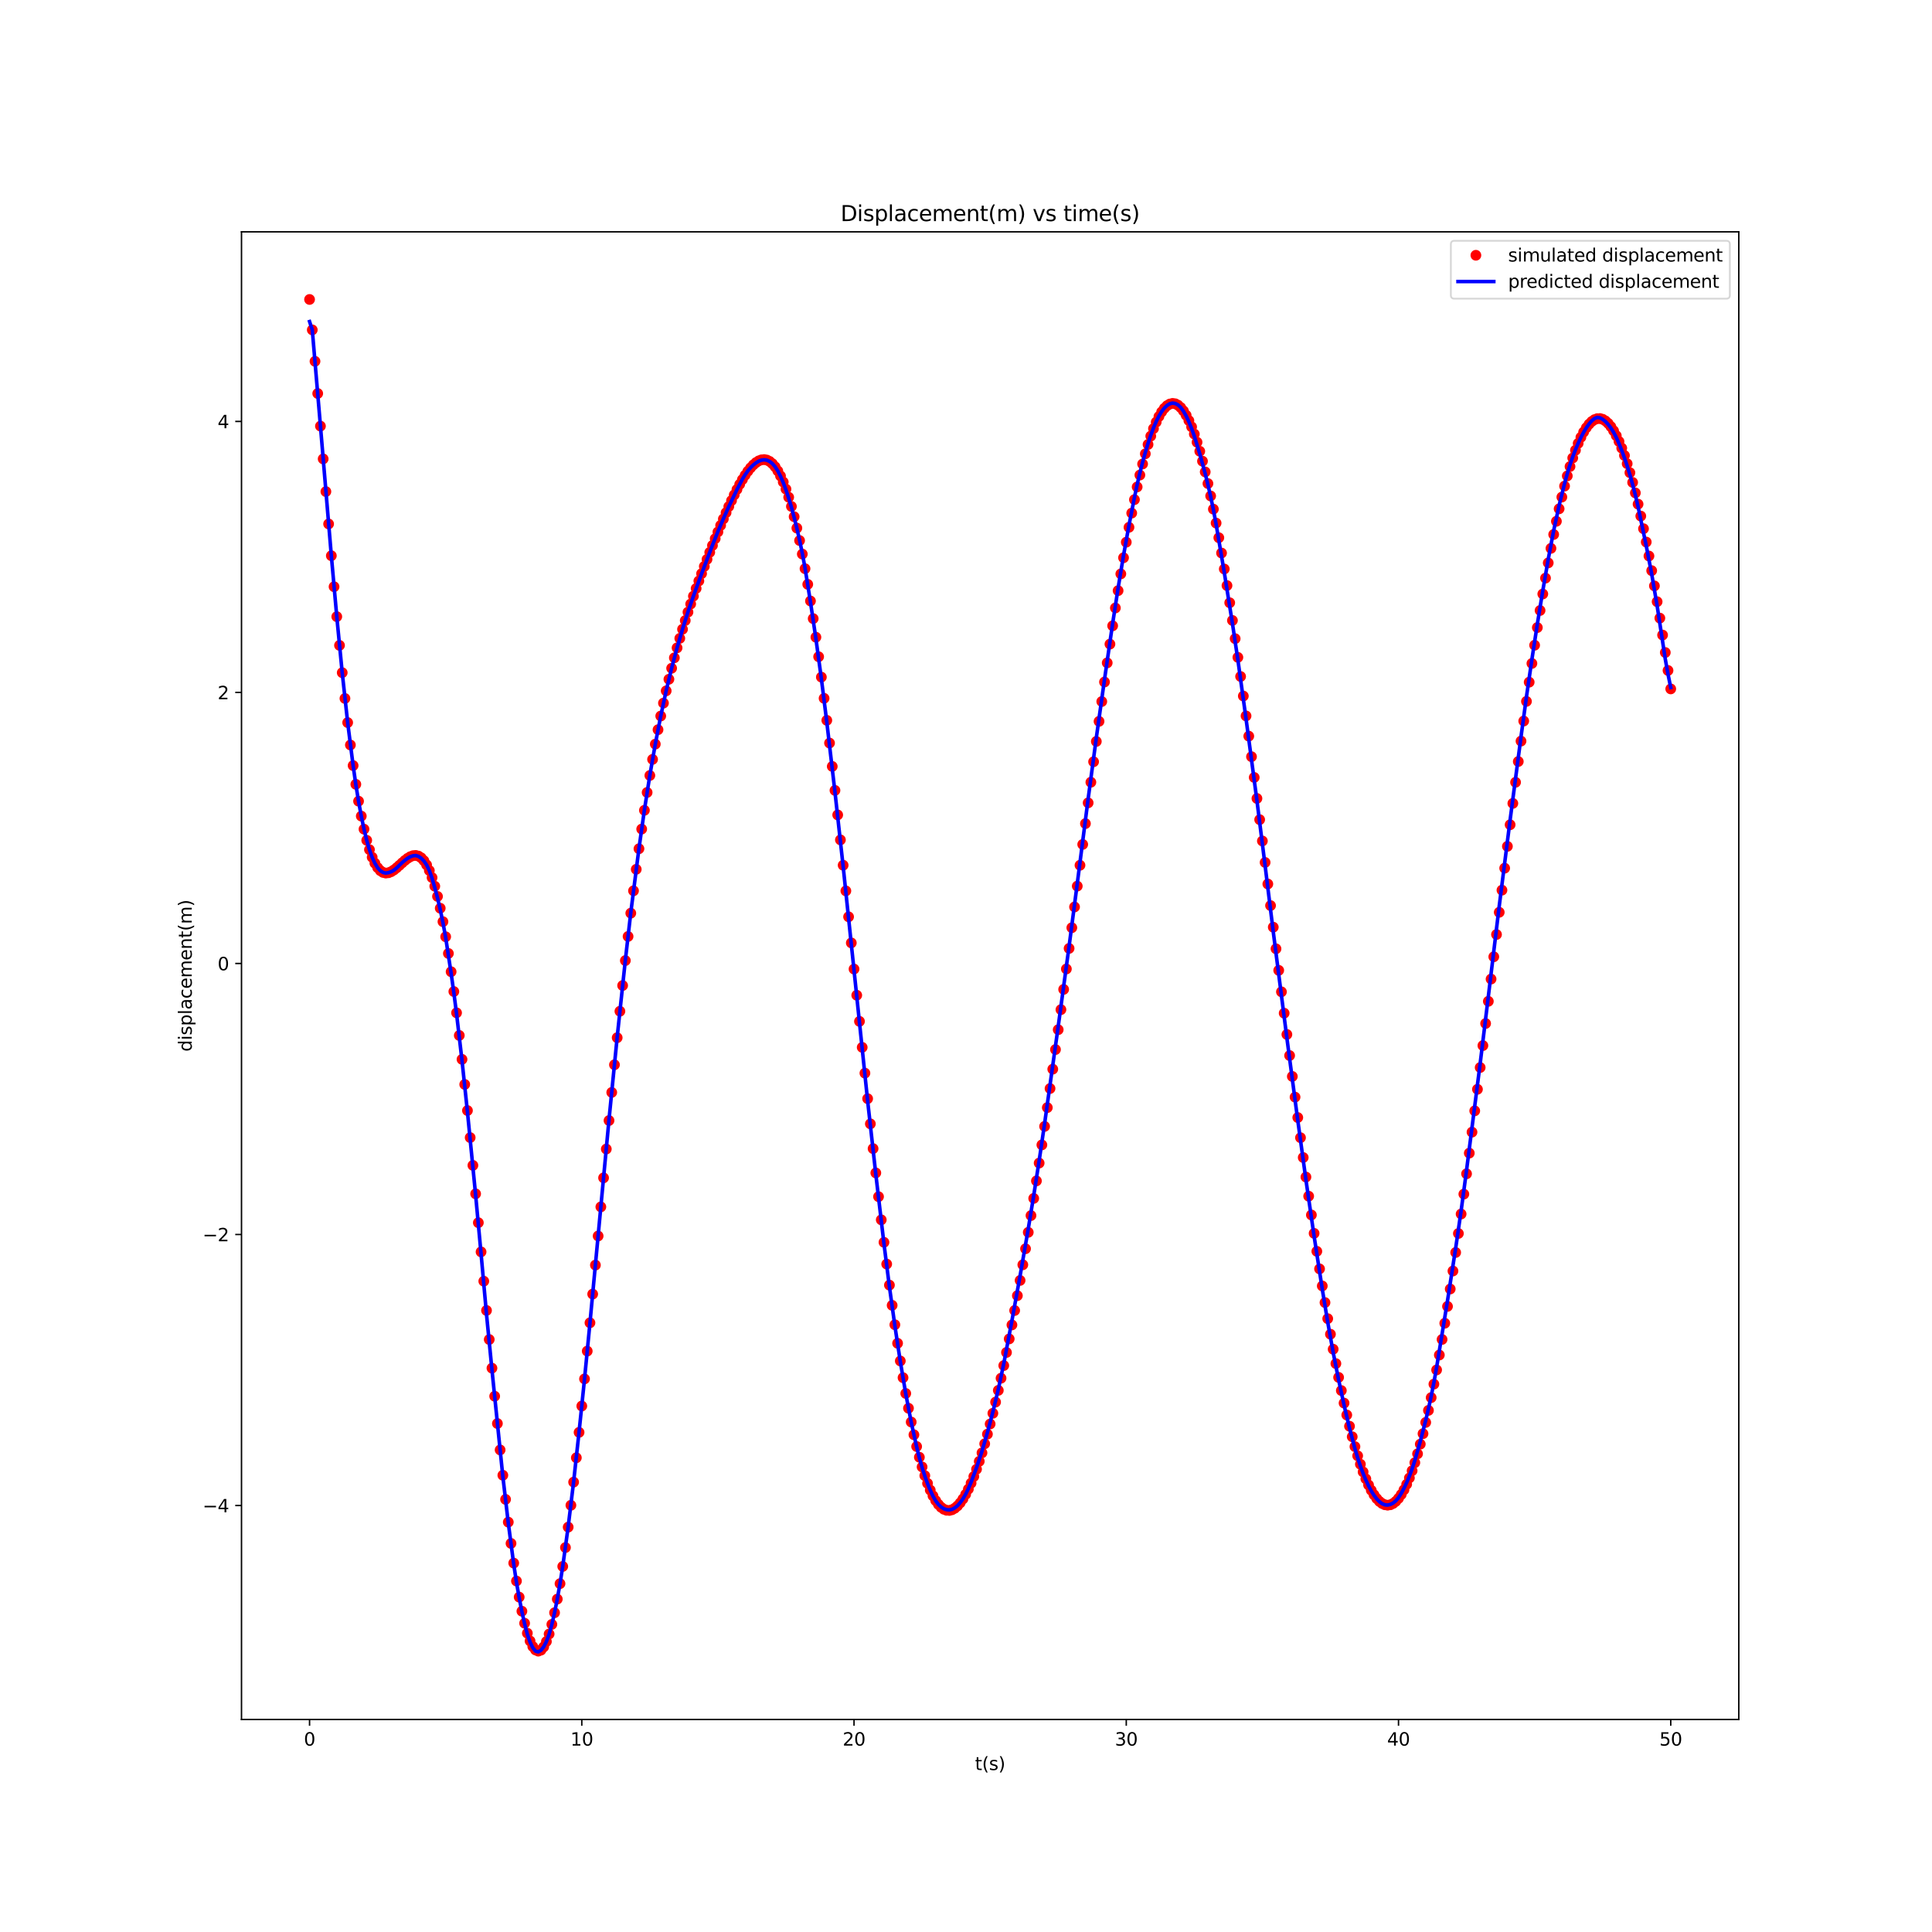 <?xml version="1.0" encoding="utf-8" standalone="no"?>
<!DOCTYPE svg PUBLIC "-//W3C//DTD SVG 1.1//EN"
  "http://www.w3.org/Graphics/SVG/1.1/DTD/svg11.dtd">
<svg xmlns:xlink="http://www.w3.org/1999/xlink" width="1080pt" height="1080pt" viewBox="0 0 1080 1080" xmlns="http://www.w3.org/2000/svg" version="1.1">
 <defs>
  <style type="text/css">*{stroke-linejoin: round; stroke-linecap: butt}</style>
 </defs>
 <g id="figure_1">
  <g id="patch_1">
   <path d="M 0 1080 
L 1080 1080 
L 1080 0 
L 0 0 
z
" style="fill: #ffffff"/>
  </g>
  <g id="axes_1">
   <g id="patch_2">
    <path d="M 135 961.2 
L 972 961.2 
L 972 129.6 
L 135 129.6 
z
" style="fill: #ffffff"/>
   </g>
   <g id="matplotlib.axis_1">
    <g id="xtick_1">
     <g id="line2d_1">
      <defs>
       <path id="m3b2f8f885c" d="M 0 0 
L 0 3.5 
" style="stroke: #000000; stroke-width: 0.8"/>
      </defs>
      <g>
       <use xlink:href="#m3b2f8f885c" x="173.045" y="961.2" style="stroke: #000000; stroke-width: 0.8"/>
      </g>
     </g>
     <g id="text_1">
      <!-- 0 -->
      <g transform="translate(169.864 975.798) scale(0.1 -0.1)">
       <defs>
        <path id="DejaVuSans-30" d="M 2034 4250 
Q 1547 4250 1301 3770 
Q 1056 3291 1056 2328 
Q 1056 1369 1301 889 
Q 1547 409 2034 409 
Q 2525 409 2770 889 
Q 3016 1369 3016 2328 
Q 3016 3291 2770 3770 
Q 2525 4250 2034 4250 
z
M 2034 4750 
Q 2819 4750 3233 4129 
Q 3647 3509 3647 2328 
Q 3647 1150 3233 529 
Q 2819 -91 2034 -91 
Q 1250 -91 836 529 
Q 422 1150 422 2328 
Q 422 3509 836 4129 
Q 1250 4750 2034 4750 
z
" transform="scale(0.016)"/>
       </defs>
       <use xlink:href="#DejaVuSans-30"/>
      </g>
     </g>
    </g>
    <g id="xtick_2">
     <g id="line2d_2">
      <g>
       <use xlink:href="#m3b2f8f885c" x="325.227" y="961.2" style="stroke: #000000; stroke-width: 0.8"/>
      </g>
     </g>
     <g id="text_2">
      <!-- 10 -->
      <g transform="translate(318.865 975.798) scale(0.1 -0.1)">
       <defs>
        <path id="DejaVuSans-31" d="M 794 531 
L 1825 531 
L 1825 4091 
L 703 3866 
L 703 4441 
L 1819 4666 
L 2450 4666 
L 2450 531 
L 3481 531 
L 3481 0 
L 794 0 
L 794 531 
z
" transform="scale(0.016)"/>
       </defs>
       <use xlink:href="#DejaVuSans-31"/>
       <use xlink:href="#DejaVuSans-30" x="63.623"/>
      </g>
     </g>
    </g>
    <g id="xtick_3">
     <g id="line2d_3">
      <g>
       <use xlink:href="#m3b2f8f885c" x="477.409" y="961.2" style="stroke: #000000; stroke-width: 0.8"/>
      </g>
     </g>
     <g id="text_3">
      <!-- 20 -->
      <g transform="translate(471.047 975.798) scale(0.1 -0.1)">
       <defs>
        <path id="DejaVuSans-32" d="M 1228 531 
L 3431 531 
L 3431 0 
L 469 0 
L 469 531 
Q 828 903 1448 1529 
Q 2069 2156 2228 2338 
Q 2531 2678 2651 2914 
Q 2772 3150 2772 3378 
Q 2772 3750 2511 3984 
Q 2250 4219 1831 4219 
Q 1534 4219 1204 4116 
Q 875 4013 500 3803 
L 500 4441 
Q 881 4594 1212 4672 
Q 1544 4750 1819 4750 
Q 2544 4750 2975 4387 
Q 3406 4025 3406 3419 
Q 3406 3131 3298 2873 
Q 3191 2616 2906 2266 
Q 2828 2175 2409 1742 
Q 1991 1309 1228 531 
z
" transform="scale(0.016)"/>
       </defs>
       <use xlink:href="#DejaVuSans-32"/>
       <use xlink:href="#DejaVuSans-30" x="63.623"/>
      </g>
     </g>
    </g>
    <g id="xtick_4">
     <g id="line2d_4">
      <g>
       <use xlink:href="#m3b2f8f885c" x="629.591" y="961.2" style="stroke: #000000; stroke-width: 0.8"/>
      </g>
     </g>
     <g id="text_4">
      <!-- 30 -->
      <g transform="translate(623.228 975.798) scale(0.1 -0.1)">
       <defs>
        <path id="DejaVuSans-33" d="M 2597 2516 
Q 3050 2419 3304 2112 
Q 3559 1806 3559 1356 
Q 3559 666 3084 287 
Q 2609 -91 1734 -91 
Q 1441 -91 1130 -33 
Q 819 25 488 141 
L 488 750 
Q 750 597 1062 519 
Q 1375 441 1716 441 
Q 2309 441 2620 675 
Q 2931 909 2931 1356 
Q 2931 1769 2642 2001 
Q 2353 2234 1838 2234 
L 1294 2234 
L 1294 2753 
L 1863 2753 
Q 2328 2753 2575 2939 
Q 2822 3125 2822 3475 
Q 2822 3834 2567 4026 
Q 2313 4219 1838 4219 
Q 1578 4219 1281 4162 
Q 984 4106 628 3988 
L 628 4550 
Q 988 4650 1302 4700 
Q 1616 4750 1894 4750 
Q 2613 4750 3031 4423 
Q 3450 4097 3450 3541 
Q 3450 3153 3228 2886 
Q 3006 2619 2597 2516 
z
" transform="scale(0.016)"/>
       </defs>
       <use xlink:href="#DejaVuSans-33"/>
       <use xlink:href="#DejaVuSans-30" x="63.623"/>
      </g>
     </g>
    </g>
    <g id="xtick_5">
     <g id="line2d_5">
      <g>
       <use xlink:href="#m3b2f8f885c" x="781.773" y="961.2" style="stroke: #000000; stroke-width: 0.8"/>
      </g>
     </g>
     <g id="text_5">
      <!-- 40 -->
      <g transform="translate(775.41 975.798) scale(0.1 -0.1)">
       <defs>
        <path id="DejaVuSans-34" d="M 2419 4116 
L 825 1625 
L 2419 1625 
L 2419 4116 
z
M 2253 4666 
L 3047 4666 
L 3047 1625 
L 3713 1625 
L 3713 1100 
L 3047 1100 
L 3047 0 
L 2419 0 
L 2419 1100 
L 313 1100 
L 313 1709 
L 2253 4666 
z
" transform="scale(0.016)"/>
       </defs>
       <use xlink:href="#DejaVuSans-34"/>
       <use xlink:href="#DejaVuSans-30" x="63.623"/>
      </g>
     </g>
    </g>
    <g id="xtick_6">
     <g id="line2d_6">
      <g>
       <use xlink:href="#m3b2f8f885c" x="933.955" y="961.2" style="stroke: #000000; stroke-width: 0.8"/>
      </g>
     </g>
     <g id="text_6">
      <!-- 50 -->
      <g transform="translate(927.592 975.798) scale(0.1 -0.1)">
       <defs>
        <path id="DejaVuSans-35" d="M 691 4666 
L 3169 4666 
L 3169 4134 
L 1269 4134 
L 1269 2991 
Q 1406 3038 1543 3061 
Q 1681 3084 1819 3084 
Q 2600 3084 3056 2656 
Q 3513 2228 3513 1497 
Q 3513 744 3044 326 
Q 2575 -91 1722 -91 
Q 1428 -91 1123 -41 
Q 819 9 494 109 
L 494 744 
Q 775 591 1075 516 
Q 1375 441 1709 441 
Q 2250 441 2565 725 
Q 2881 1009 2881 1497 
Q 2881 1984 2565 2268 
Q 2250 2553 1709 2553 
Q 1456 2553 1204 2497 
Q 953 2441 691 2322 
L 691 4666 
z
" transform="scale(0.016)"/>
       </defs>
       <use xlink:href="#DejaVuSans-35"/>
       <use xlink:href="#DejaVuSans-30" x="63.623"/>
      </g>
     </g>
    </g>
    <g id="text_7">
     <!-- t(s) -->
     <g transform="translate(545.034 989.477) scale(0.1 -0.1)">
      <defs>
       <path id="DejaVuSans-74" d="M 1172 4494 
L 1172 3500 
L 2356 3500 
L 2356 3053 
L 1172 3053 
L 1172 1153 
Q 1172 725 1289 603 
Q 1406 481 1766 481 
L 2356 481 
L 2356 0 
L 1766 0 
Q 1100 0 847 248 
Q 594 497 594 1153 
L 594 3053 
L 172 3053 
L 172 3500 
L 594 3500 
L 594 4494 
L 1172 4494 
z
" transform="scale(0.016)"/>
       <path id="DejaVuSans-28" d="M 1984 4856 
Q 1566 4138 1362 3434 
Q 1159 2731 1159 2009 
Q 1159 1288 1364 580 
Q 1569 -128 1984 -844 
L 1484 -844 
Q 1016 -109 783 600 
Q 550 1309 550 2009 
Q 550 2706 781 3412 
Q 1013 4119 1484 4856 
L 1984 4856 
z
" transform="scale(0.016)"/>
       <path id="DejaVuSans-73" d="M 2834 3397 
L 2834 2853 
Q 2591 2978 2328 3040 
Q 2066 3103 1784 3103 
Q 1356 3103 1142 2972 
Q 928 2841 928 2578 
Q 928 2378 1081 2264 
Q 1234 2150 1697 2047 
L 1894 2003 
Q 2506 1872 2764 1633 
Q 3022 1394 3022 966 
Q 3022 478 2636 193 
Q 2250 -91 1575 -91 
Q 1294 -91 989 -36 
Q 684 19 347 128 
L 347 722 
Q 666 556 975 473 
Q 1284 391 1588 391 
Q 1994 391 2212 530 
Q 2431 669 2431 922 
Q 2431 1156 2273 1281 
Q 2116 1406 1581 1522 
L 1381 1569 
Q 847 1681 609 1914 
Q 372 2147 372 2553 
Q 372 3047 722 3315 
Q 1072 3584 1716 3584 
Q 2034 3584 2315 3537 
Q 2597 3491 2834 3397 
z
" transform="scale(0.016)"/>
       <path id="DejaVuSans-29" d="M 513 4856 
L 1013 4856 
Q 1481 4119 1714 3412 
Q 1947 2706 1947 2009 
Q 1947 1309 1714 600 
Q 1481 -109 1013 -844 
L 513 -844 
Q 928 -128 1133 580 
Q 1338 1288 1338 2009 
Q 1338 2731 1133 3434 
Q 928 4138 513 4856 
z
" transform="scale(0.016)"/>
      </defs>
      <use xlink:href="#DejaVuSans-74"/>
      <use xlink:href="#DejaVuSans-28" x="39.209"/>
      <use xlink:href="#DejaVuSans-73" x="78.223"/>
      <use xlink:href="#DejaVuSans-29" x="130.322"/>
     </g>
    </g>
   </g>
   <g id="matplotlib.axis_2">
    <g id="ytick_1">
     <g id="line2d_7">
      <defs>
       <path id="m7f3fd34700" d="M 0 0 
L -3.5 0 
" style="stroke: #000000; stroke-width: 0.8"/>
      </defs>
      <g>
       <use xlink:href="#m7f3fd34700" x="135" y="841.596" style="stroke: #000000; stroke-width: 0.8"/>
      </g>
     </g>
     <g id="text_8">
      <!-- −4 -->
      <g transform="translate(113.258 845.395) scale(0.1 -0.1)">
       <defs>
        <path id="DejaVuSans-2212" d="M 678 2272 
L 4684 2272 
L 4684 1741 
L 678 1741 
L 678 2272 
z
" transform="scale(0.016)"/>
       </defs>
       <use xlink:href="#DejaVuSans-2212"/>
       <use xlink:href="#DejaVuSans-34" x="83.789"/>
      </g>
     </g>
    </g>
    <g id="ytick_2">
     <g id="line2d_8">
      <g>
       <use xlink:href="#m7f3fd34700" x="135" y="690.091" style="stroke: #000000; stroke-width: 0.8"/>
      </g>
     </g>
     <g id="text_9">
      <!-- −2 -->
      <g transform="translate(113.258 693.89) scale(0.1 -0.1)">
       <use xlink:href="#DejaVuSans-2212"/>
       <use xlink:href="#DejaVuSans-32" x="83.789"/>
      </g>
     </g>
    </g>
    <g id="ytick_3">
     <g id="line2d_9">
      <g>
       <use xlink:href="#m7f3fd34700" x="135" y="538.586" style="stroke: #000000; stroke-width: 0.8"/>
      </g>
     </g>
     <g id="text_10">
      <!-- 0 -->
      <g transform="translate(121.638 542.386) scale(0.1 -0.1)">
       <use xlink:href="#DejaVuSans-30"/>
      </g>
     </g>
    </g>
    <g id="ytick_4">
     <g id="line2d_10">
      <g>
       <use xlink:href="#m7f3fd34700" x="135" y="387.082" style="stroke: #000000; stroke-width: 0.8"/>
      </g>
     </g>
     <g id="text_11">
      <!-- 2 -->
      <g transform="translate(121.638 390.881) scale(0.1 -0.1)">
       <use xlink:href="#DejaVuSans-32"/>
      </g>
     </g>
    </g>
    <g id="ytick_5">
     <g id="line2d_11">
      <g>
       <use xlink:href="#m7f3fd34700" x="135" y="235.577" style="stroke: #000000; stroke-width: 0.8"/>
      </g>
     </g>
     <g id="text_12">
      <!-- 4 -->
      <g transform="translate(121.638 239.376) scale(0.1 -0.1)">
       <use xlink:href="#DejaVuSans-34"/>
      </g>
     </g>
    </g>
    <g id="text_13">
     <!-- displacement(m) -->
     <g transform="translate(107.178 587.869) rotate(-90) scale(0.1 -0.1)">
      <defs>
       <path id="DejaVuSans-64" d="M 2906 2969 
L 2906 4863 
L 3481 4863 
L 3481 0 
L 2906 0 
L 2906 525 
Q 2725 213 2448 61 
Q 2172 -91 1784 -91 
Q 1150 -91 751 415 
Q 353 922 353 1747 
Q 353 2572 751 3078 
Q 1150 3584 1784 3584 
Q 2172 3584 2448 3432 
Q 2725 3281 2906 2969 
z
M 947 1747 
Q 947 1113 1208 752 
Q 1469 391 1925 391 
Q 2381 391 2643 752 
Q 2906 1113 2906 1747 
Q 2906 2381 2643 2742 
Q 2381 3103 1925 3103 
Q 1469 3103 1208 2742 
Q 947 2381 947 1747 
z
" transform="scale(0.016)"/>
       <path id="DejaVuSans-69" d="M 603 3500 
L 1178 3500 
L 1178 0 
L 603 0 
L 603 3500 
z
M 603 4863 
L 1178 4863 
L 1178 4134 
L 603 4134 
L 603 4863 
z
" transform="scale(0.016)"/>
       <path id="DejaVuSans-70" d="M 1159 525 
L 1159 -1331 
L 581 -1331 
L 581 3500 
L 1159 3500 
L 1159 2969 
Q 1341 3281 1617 3432 
Q 1894 3584 2278 3584 
Q 2916 3584 3314 3078 
Q 3713 2572 3713 1747 
Q 3713 922 3314 415 
Q 2916 -91 2278 -91 
Q 1894 -91 1617 61 
Q 1341 213 1159 525 
z
M 3116 1747 
Q 3116 2381 2855 2742 
Q 2594 3103 2138 3103 
Q 1681 3103 1420 2742 
Q 1159 2381 1159 1747 
Q 1159 1113 1420 752 
Q 1681 391 2138 391 
Q 2594 391 2855 752 
Q 3116 1113 3116 1747 
z
" transform="scale(0.016)"/>
       <path id="DejaVuSans-6c" d="M 603 4863 
L 1178 4863 
L 1178 0 
L 603 0 
L 603 4863 
z
" transform="scale(0.016)"/>
       <path id="DejaVuSans-61" d="M 2194 1759 
Q 1497 1759 1228 1600 
Q 959 1441 959 1056 
Q 959 750 1161 570 
Q 1363 391 1709 391 
Q 2188 391 2477 730 
Q 2766 1069 2766 1631 
L 2766 1759 
L 2194 1759 
z
M 3341 1997 
L 3341 0 
L 2766 0 
L 2766 531 
Q 2569 213 2275 61 
Q 1981 -91 1556 -91 
Q 1019 -91 701 211 
Q 384 513 384 1019 
Q 384 1609 779 1909 
Q 1175 2209 1959 2209 
L 2766 2209 
L 2766 2266 
Q 2766 2663 2505 2880 
Q 2244 3097 1772 3097 
Q 1472 3097 1187 3025 
Q 903 2953 641 2809 
L 641 3341 
Q 956 3463 1253 3523 
Q 1550 3584 1831 3584 
Q 2591 3584 2966 3190 
Q 3341 2797 3341 1997 
z
" transform="scale(0.016)"/>
       <path id="DejaVuSans-63" d="M 3122 3366 
L 3122 2828 
Q 2878 2963 2633 3030 
Q 2388 3097 2138 3097 
Q 1578 3097 1268 2742 
Q 959 2388 959 1747 
Q 959 1106 1268 751 
Q 1578 397 2138 397 
Q 2388 397 2633 464 
Q 2878 531 3122 666 
L 3122 134 
Q 2881 22 2623 -34 
Q 2366 -91 2075 -91 
Q 1284 -91 818 406 
Q 353 903 353 1747 
Q 353 2603 823 3093 
Q 1294 3584 2113 3584 
Q 2378 3584 2631 3529 
Q 2884 3475 3122 3366 
z
" transform="scale(0.016)"/>
       <path id="DejaVuSans-65" d="M 3597 1894 
L 3597 1613 
L 953 1613 
Q 991 1019 1311 708 
Q 1631 397 2203 397 
Q 2534 397 2845 478 
Q 3156 559 3463 722 
L 3463 178 
Q 3153 47 2828 -22 
Q 2503 -91 2169 -91 
Q 1331 -91 842 396 
Q 353 884 353 1716 
Q 353 2575 817 3079 
Q 1281 3584 2069 3584 
Q 2775 3584 3186 3129 
Q 3597 2675 3597 1894 
z
M 3022 2063 
Q 3016 2534 2758 2815 
Q 2500 3097 2075 3097 
Q 1594 3097 1305 2825 
Q 1016 2553 972 2059 
L 3022 2063 
z
" transform="scale(0.016)"/>
       <path id="DejaVuSans-6d" d="M 3328 2828 
Q 3544 3216 3844 3400 
Q 4144 3584 4550 3584 
Q 5097 3584 5394 3201 
Q 5691 2819 5691 2113 
L 5691 0 
L 5113 0 
L 5113 2094 
Q 5113 2597 4934 2840 
Q 4756 3084 4391 3084 
Q 3944 3084 3684 2787 
Q 3425 2491 3425 1978 
L 3425 0 
L 2847 0 
L 2847 2094 
Q 2847 2600 2669 2842 
Q 2491 3084 2119 3084 
Q 1678 3084 1418 2786 
Q 1159 2488 1159 1978 
L 1159 0 
L 581 0 
L 581 3500 
L 1159 3500 
L 1159 2956 
Q 1356 3278 1631 3431 
Q 1906 3584 2284 3584 
Q 2666 3584 2933 3390 
Q 3200 3197 3328 2828 
z
" transform="scale(0.016)"/>
       <path id="DejaVuSans-6e" d="M 3513 2113 
L 3513 0 
L 2938 0 
L 2938 2094 
Q 2938 2591 2744 2837 
Q 2550 3084 2163 3084 
Q 1697 3084 1428 2787 
Q 1159 2491 1159 1978 
L 1159 0 
L 581 0 
L 581 3500 
L 1159 3500 
L 1159 2956 
Q 1366 3272 1645 3428 
Q 1925 3584 2291 3584 
Q 2894 3584 3203 3211 
Q 3513 2838 3513 2113 
z
" transform="scale(0.016)"/>
      </defs>
      <use xlink:href="#DejaVuSans-64"/>
      <use xlink:href="#DejaVuSans-69" x="63.477"/>
      <use xlink:href="#DejaVuSans-73" x="91.26"/>
      <use xlink:href="#DejaVuSans-70" x="143.359"/>
      <use xlink:href="#DejaVuSans-6c" x="206.836"/>
      <use xlink:href="#DejaVuSans-61" x="234.619"/>
      <use xlink:href="#DejaVuSans-63" x="295.898"/>
      <use xlink:href="#DejaVuSans-65" x="350.879"/>
      <use xlink:href="#DejaVuSans-6d" x="412.402"/>
      <use xlink:href="#DejaVuSans-65" x="509.814"/>
      <use xlink:href="#DejaVuSans-6e" x="571.338"/>
      <use xlink:href="#DejaVuSans-74" x="634.717"/>
      <use xlink:href="#DejaVuSans-28" x="673.926"/>
      <use xlink:href="#DejaVuSans-6d" x="712.939"/>
      <use xlink:href="#DejaVuSans-29" x="810.352"/>
     </g>
    </g>
   </g>
   <g id="line2d_12">
    <defs>
     <path id="m76bc85be92" d="M 0 2.5 
C 0.663 2.5 1.299 2.237 1.768 1.768 
C 2.237 1.299 2.5 0.663 2.5 0 
C 2.5 -0.663 2.237 -1.299 1.768 -1.768 
C 1.299 -2.237 0.663 -2.5 0 -2.5 
C -0.663 -2.5 -1.299 -2.237 -1.768 -1.768 
C -2.237 -1.299 -2.5 -0.663 -2.5 0 
C -2.5 0.663 -2.237 1.299 -1.768 1.768 
C -1.299 2.237 -0.663 2.5 0 2.5 
z
" style="stroke: #ff0000"/>
    </defs>
    <g clip-path="url(#p62b58c90a0)">
     <use xlink:href="#m76bc85be92" x="173.045" y="167.4" style="fill: #ff0000; stroke: #ff0000"/>
     <use xlink:href="#m76bc85be92" x="174.567" y="184.405" style="fill: #ff0000; stroke: #ff0000"/>
     <use xlink:href="#m76bc85be92" x="176.089" y="201.983" style="fill: #ff0000; stroke: #ff0000"/>
     <use xlink:href="#m76bc85be92" x="177.611" y="219.969" style="fill: #ff0000; stroke: #ff0000"/>
     <use xlink:href="#m76bc85be92" x="179.133" y="238.202" style="fill: #ff0000; stroke: #ff0000"/>
     <use xlink:href="#m76bc85be92" x="180.655" y="256.528" style="fill: #ff0000; stroke: #ff0000"/>
     <use xlink:href="#m76bc85be92" x="182.176" y="274.8" style="fill: #ff0000; stroke: #ff0000"/>
     <use xlink:href="#m76bc85be92" x="183.698" y="292.889" style="fill: #ff0000; stroke: #ff0000"/>
     <use xlink:href="#m76bc85be92" x="185.22" y="310.66" style="fill: #ff0000; stroke: #ff0000"/>
     <use xlink:href="#m76bc85be92" x="186.742" y="327.976" style="fill: #ff0000; stroke: #ff0000"/>
     <use xlink:href="#m76bc85be92" x="188.264" y="344.712" style="fill: #ff0000; stroke: #ff0000"/>
     <use xlink:href="#m76bc85be92" x="189.785" y="360.762" style="fill: #ff0000; stroke: #ff0000"/>
     <use xlink:href="#m76bc85be92" x="191.307" y="376.031" style="fill: #ff0000; stroke: #ff0000"/>
     <use xlink:href="#m76bc85be92" x="192.829" y="390.441" style="fill: #ff0000; stroke: #ff0000"/>
     <use xlink:href="#m76bc85be92" x="194.351" y="403.929" style="fill: #ff0000; stroke: #ff0000"/>
     <use xlink:href="#m76bc85be92" x="195.873" y="416.446" style="fill: #ff0000; stroke: #ff0000"/>
     <use xlink:href="#m76bc85be92" x="197.395" y="427.958" style="fill: #ff0000; stroke: #ff0000"/>
     <use xlink:href="#m76bc85be92" x="198.916" y="438.437" style="fill: #ff0000; stroke: #ff0000"/>
     <use xlink:href="#m76bc85be92" x="200.438" y="447.858" style="fill: #ff0000; stroke: #ff0000"/>
     <use xlink:href="#m76bc85be92" x="201.96" y="456.211" style="fill: #ff0000; stroke: #ff0000"/>
     <use xlink:href="#m76bc85be92" x="203.482" y="463.499" style="fill: #ff0000; stroke: #ff0000"/>
     <use xlink:href="#m76bc85be92" x="205.004" y="469.739" style="fill: #ff0000; stroke: #ff0000"/>
     <use xlink:href="#m76bc85be92" x="206.525" y="474.961" style="fill: #ff0000; stroke: #ff0000"/>
     <use xlink:href="#m76bc85be92" x="208.047" y="479.206" style="fill: #ff0000; stroke: #ff0000"/>
     <use xlink:href="#m76bc85be92" x="209.569" y="482.53" style="fill: #ff0000; stroke: #ff0000"/>
     <use xlink:href="#m76bc85be92" x="211.091" y="485.001" style="fill: #ff0000; stroke: #ff0000"/>
     <use xlink:href="#m76bc85be92" x="212.613" y="486.698" style="fill: #ff0000; stroke: #ff0000"/>
     <use xlink:href="#m76bc85be92" x="214.135" y="487.685" style="fill: #ff0000; stroke: #ff0000"/>
     <use xlink:href="#m76bc85be92" x="215.656" y="488.048" style="fill: #ff0000; stroke: #ff0000"/>
     <use xlink:href="#m76bc85be92" x="217.178" y="487.875" style="fill: #ff0000; stroke: #ff0000"/>
     <use xlink:href="#m76bc85be92" x="218.7" y="487.261" style="fill: #ff0000; stroke: #ff0000"/>
     <use xlink:href="#m76bc85be92" x="220.222" y="486.3" style="fill: #ff0000; stroke: #ff0000"/>
     <use xlink:href="#m76bc85be92" x="221.744" y="485.094" style="fill: #ff0000; stroke: #ff0000"/>
     <use xlink:href="#m76bc85be92" x="223.265" y="483.742" style="fill: #ff0000; stroke: #ff0000"/>
     <use xlink:href="#m76bc85be92" x="224.787" y="482.346" style="fill: #ff0000; stroke: #ff0000"/>
     <use xlink:href="#m76bc85be92" x="226.309" y="481.01" style="fill: #ff0000; stroke: #ff0000"/>
     <use xlink:href="#m76bc85be92" x="227.831" y="479.833" style="fill: #ff0000; stroke: #ff0000"/>
     <use xlink:href="#m76bc85be92" x="229.353" y="478.911" style="fill: #ff0000; stroke: #ff0000"/>
     <use xlink:href="#m76bc85be92" x="230.875" y="478.334" style="fill: #ff0000; stroke: #ff0000"/>
     <use xlink:href="#m76bc85be92" x="232.396" y="478.189" style="fill: #ff0000; stroke: #ff0000"/>
     <use xlink:href="#m76bc85be92" x="233.918" y="478.555" style="fill: #ff0000; stroke: #ff0000"/>
     <use xlink:href="#m76bc85be92" x="235.44" y="479.515" style="fill: #ff0000; stroke: #ff0000"/>
     <use xlink:href="#m76bc85be92" x="236.962" y="481.14" style="fill: #ff0000; stroke: #ff0000"/>
     <use xlink:href="#m76bc85be92" x="238.484" y="483.494" style="fill: #ff0000; stroke: #ff0000"/>
     <use xlink:href="#m76bc85be92" x="240.005" y="486.629" style="fill: #ff0000; stroke: #ff0000"/>
     <use xlink:href="#m76bc85be92" x="241.527" y="490.588" style="fill: #ff0000; stroke: #ff0000"/>
     <use xlink:href="#m76bc85be92" x="243.049" y="495.405" style="fill: #ff0000; stroke: #ff0000"/>
     <use xlink:href="#m76bc85be92" x="244.571" y="501.104" style="fill: #ff0000; stroke: #ff0000"/>
     <use xlink:href="#m76bc85be92" x="246.093" y="507.706" style="fill: #ff0000; stroke: #ff0000"/>
     <use xlink:href="#m76bc85be92" x="247.615" y="515.223" style="fill: #ff0000; stroke: #ff0000"/>
     <use xlink:href="#m76bc85be92" x="249.136" y="523.653" style="fill: #ff0000; stroke: #ff0000"/>
     <use xlink:href="#m76bc85be92" x="250.658" y="532.989" style="fill: #ff0000; stroke: #ff0000"/>
     <use xlink:href="#m76bc85be92" x="252.18" y="543.208" style="fill: #ff0000; stroke: #ff0000"/>
     <use xlink:href="#m76bc85be92" x="253.702" y="554.281" style="fill: #ff0000; stroke: #ff0000"/>
     <use xlink:href="#m76bc85be92" x="255.224" y="566.166" style="fill: #ff0000; stroke: #ff0000"/>
     <use xlink:href="#m76bc85be92" x="256.745" y="578.818" style="fill: #ff0000; stroke: #ff0000"/>
     <use xlink:href="#m76bc85be92" x="258.267" y="592.185" style="fill: #ff0000; stroke: #ff0000"/>
     <use xlink:href="#m76bc85be92" x="259.789" y="606.204" style="fill: #ff0000; stroke: #ff0000"/>
     <use xlink:href="#m76bc85be92" x="261.311" y="620.806" style="fill: #ff0000; stroke: #ff0000"/>
     <use xlink:href="#m76bc85be92" x="262.833" y="635.918" style="fill: #ff0000; stroke: #ff0000"/>
     <use xlink:href="#m76bc85be92" x="264.355" y="651.461" style="fill: #ff0000; stroke: #ff0000"/>
     <use xlink:href="#m76bc85be92" x="265.876" y="667.351" style="fill: #ff0000; stroke: #ff0000"/>
     <use xlink:href="#m76bc85be92" x="267.398" y="683.498" style="fill: #ff0000; stroke: #ff0000"/>
     <use xlink:href="#m76bc85be92" x="268.92" y="699.807" style="fill: #ff0000; stroke: #ff0000"/>
     <use xlink:href="#m76bc85be92" x="270.442" y="716.192" style="fill: #ff0000; stroke: #ff0000"/>
     <use xlink:href="#m76bc85be92" x="271.964" y="732.558" style="fill: #ff0000; stroke: #ff0000"/>
     <use xlink:href="#m76bc85be92" x="273.485" y="748.799" style="fill: #ff0000; stroke: #ff0000"/>
     <use xlink:href="#m76bc85be92" x="275.007" y="764.811" style="fill: #ff0000; stroke: #ff0000"/>
     <use xlink:href="#m76bc85be92" x="276.529" y="780.498" style="fill: #ff0000; stroke: #ff0000"/>
     <use xlink:href="#m76bc85be92" x="278.051" y="795.764" style="fill: #ff0000; stroke: #ff0000"/>
     <use xlink:href="#m76bc85be92" x="279.573" y="810.52" style="fill: #ff0000; stroke: #ff0000"/>
     <use xlink:href="#m76bc85be92" x="281.095" y="824.678" style="fill: #ff0000; stroke: #ff0000"/>
     <use xlink:href="#m76bc85be92" x="282.616" y="838.158" style="fill: #ff0000; stroke: #ff0000"/>
     <use xlink:href="#m76bc85be92" x="284.138" y="850.88" style="fill: #ff0000; stroke: #ff0000"/>
     <use xlink:href="#m76bc85be92" x="285.66" y="862.779" style="fill: #ff0000; stroke: #ff0000"/>
     <use xlink:href="#m76bc85be92" x="287.182" y="873.781" style="fill: #ff0000; stroke: #ff0000"/>
     <use xlink:href="#m76bc85be92" x="288.704" y="883.808" style="fill: #ff0000; stroke: #ff0000"/>
     <use xlink:href="#m76bc85be92" x="290.225" y="892.793" style="fill: #ff0000; stroke: #ff0000"/>
     <use xlink:href="#m76bc85be92" x="291.747" y="900.677" style="fill: #ff0000; stroke: #ff0000"/>
     <use xlink:href="#m76bc85be92" x="293.269" y="907.415" style="fill: #ff0000; stroke: #ff0000"/>
     <use xlink:href="#m76bc85be92" x="294.791" y="912.969" style="fill: #ff0000; stroke: #ff0000"/>
     <use xlink:href="#m76bc85be92" x="296.313" y="917.315" style="fill: #ff0000; stroke: #ff0000"/>
     <use xlink:href="#m76bc85be92" x="297.835" y="920.437" style="fill: #ff0000; stroke: #ff0000"/>
     <use xlink:href="#m76bc85be92" x="299.356" y="922.33" style="fill: #ff0000; stroke: #ff0000"/>
     <use xlink:href="#m76bc85be92" x="300.878" y="922.999" style="fill: #ff0000; stroke: #ff0000"/>
     <use xlink:href="#m76bc85be92" x="302.4" y="922.437" style="fill: #ff0000; stroke: #ff0000"/>
     <use xlink:href="#m76bc85be92" x="303.922" y="920.643" style="fill: #ff0000; stroke: #ff0000"/>
     <use xlink:href="#m76bc85be92" x="305.444" y="917.631" style="fill: #ff0000; stroke: #ff0000"/>
     <use xlink:href="#m76bc85be92" x="306.965" y="913.42" style="fill: #ff0000; stroke: #ff0000"/>
     <use xlink:href="#m76bc85be92" x="308.487" y="908.039" style="fill: #ff0000; stroke: #ff0000"/>
     <use xlink:href="#m76bc85be92" x="310.009" y="901.522" style="fill: #ff0000; stroke: #ff0000"/>
     <use xlink:href="#m76bc85be92" x="311.531" y="893.915" style="fill: #ff0000; stroke: #ff0000"/>
     <use xlink:href="#m76bc85be92" x="313.053" y="885.268" style="fill: #ff0000; stroke: #ff0000"/>
     <use xlink:href="#m76bc85be92" x="314.575" y="875.643" style="fill: #ff0000; stroke: #ff0000"/>
     <use xlink:href="#m76bc85be92" x="316.096" y="865.094" style="fill: #ff0000; stroke: #ff0000"/>
     <use xlink:href="#m76bc85be92" x="317.618" y="853.678" style="fill: #ff0000; stroke: #ff0000"/>
     <use xlink:href="#m76bc85be92" x="319.14" y="841.461" style="fill: #ff0000; stroke: #ff0000"/>
     <use xlink:href="#m76bc85be92" x="320.662" y="828.511" style="fill: #ff0000; stroke: #ff0000"/>
     <use xlink:href="#m76bc85be92" x="322.184" y="814.899" style="fill: #ff0000; stroke: #ff0000"/>
     <use xlink:href="#m76bc85be92" x="323.705" y="800.696" style="fill: #ff0000; stroke: #ff0000"/>
     <use xlink:href="#m76bc85be92" x="325.227" y="785.976" style="fill: #ff0000; stroke: #ff0000"/>
     <use xlink:href="#m76bc85be92" x="326.749" y="770.814" style="fill: #ff0000; stroke: #ff0000"/>
     <use xlink:href="#m76bc85be92" x="328.271" y="755.284" style="fill: #ff0000; stroke: #ff0000"/>
     <use xlink:href="#m76bc85be92" x="329.793" y="739.454" style="fill: #ff0000; stroke: #ff0000"/>
     <use xlink:href="#m76bc85be92" x="331.315" y="723.403" style="fill: #ff0000; stroke: #ff0000"/>
     <use xlink:href="#m76bc85be92" x="332.836" y="707.206" style="fill: #ff0000; stroke: #ff0000"/>
     <use xlink:href="#m76bc85be92" x="334.358" y="690.934" style="fill: #ff0000; stroke: #ff0000"/>
     <use xlink:href="#m76bc85be92" x="335.88" y="674.654" style="fill: #ff0000; stroke: #ff0000"/>
     <use xlink:href="#m76bc85be92" x="337.402" y="658.43" style="fill: #ff0000; stroke: #ff0000"/>
     <use xlink:href="#m76bc85be92" x="338.924" y="642.321" style="fill: #ff0000; stroke: #ff0000"/>
     <use xlink:href="#m76bc85be92" x="340.445" y="626.382" style="fill: #ff0000; stroke: #ff0000"/>
     <use xlink:href="#m76bc85be92" x="341.967" y="610.667" style="fill: #ff0000; stroke: #ff0000"/>
     <use xlink:href="#m76bc85be92" x="343.489" y="595.217" style="fill: #ff0000; stroke: #ff0000"/>
     <use xlink:href="#m76bc85be92" x="345.011" y="580.079" style="fill: #ff0000; stroke: #ff0000"/>
     <use xlink:href="#m76bc85be92" x="346.533" y="565.299" style="fill: #ff0000; stroke: #ff0000"/>
     <use xlink:href="#m76bc85be92" x="348.055" y="550.917" style="fill: #ff0000; stroke: #ff0000"/>
     <use xlink:href="#m76bc85be92" x="349.576" y="536.968" style="fill: #ff0000; stroke: #ff0000"/>
     <use xlink:href="#m76bc85be92" x="351.098" y="523.478" style="fill: #ff0000; stroke: #ff0000"/>
     <use xlink:href="#m76bc85be92" x="352.62" y="510.47" style="fill: #ff0000; stroke: #ff0000"/>
     <use xlink:href="#m76bc85be92" x="354.142" y="497.958" style="fill: #ff0000; stroke: #ff0000"/>
     <use xlink:href="#m76bc85be92" x="355.664" y="485.952" style="fill: #ff0000; stroke: #ff0000"/>
     <use xlink:href="#m76bc85be92" x="357.185" y="474.453" style="fill: #ff0000; stroke: #ff0000"/>
     <use xlink:href="#m76bc85be92" x="358.707" y="463.459" style="fill: #ff0000; stroke: #ff0000"/>
     <use xlink:href="#m76bc85be92" x="360.229" y="452.97" style="fill: #ff0000; stroke: #ff0000"/>
     <use xlink:href="#m76bc85be92" x="361.751" y="442.987" style="fill: #ff0000; stroke: #ff0000"/>
     <use xlink:href="#m76bc85be92" x="363.273" y="433.501" style="fill: #ff0000; stroke: #ff0000"/>
     <use xlink:href="#m76bc85be92" x="364.795" y="424.502" style="fill: #ff0000; stroke: #ff0000"/>
     <use xlink:href="#m76bc85be92" x="366.316" y="415.975" style="fill: #ff0000; stroke: #ff0000"/>
     <use xlink:href="#m76bc85be92" x="367.838" y="407.903" style="fill: #ff0000; stroke: #ff0000"/>
     <use xlink:href="#m76bc85be92" x="369.36" y="400.265" style="fill: #ff0000; stroke: #ff0000"/>
     <use xlink:href="#m76bc85be92" x="370.882" y="393.037" style="fill: #ff0000; stroke: #ff0000"/>
     <use xlink:href="#m76bc85be92" x="372.404" y="386.192" style="fill: #ff0000; stroke: #ff0000"/>
     <use xlink:href="#m76bc85be92" x="373.925" y="379.707" style="fill: #ff0000; stroke: #ff0000"/>
     <use xlink:href="#m76bc85be92" x="375.447" y="373.557" style="fill: #ff0000; stroke: #ff0000"/>
     <use xlink:href="#m76bc85be92" x="376.969" y="367.714" style="fill: #ff0000; stroke: #ff0000"/>
     <use xlink:href="#m76bc85be92" x="378.491" y="362.151" style="fill: #ff0000; stroke: #ff0000"/>
     <use xlink:href="#m76bc85be92" x="380.013" y="356.842" style="fill: #ff0000; stroke: #ff0000"/>
     <use xlink:href="#m76bc85be92" x="381.535" y="351.761" style="fill: #ff0000; stroke: #ff0000"/>
     <use xlink:href="#m76bc85be92" x="383.056" y="346.884" style="fill: #ff0000; stroke: #ff0000"/>
     <use xlink:href="#m76bc85be92" x="384.578" y="342.187" style="fill: #ff0000; stroke: #ff0000"/>
     <use xlink:href="#m76bc85be92" x="386.1" y="337.647" style="fill: #ff0000; stroke: #ff0000"/>
     <use xlink:href="#m76bc85be92" x="387.622" y="333.24" style="fill: #ff0000; stroke: #ff0000"/>
     <use xlink:href="#m76bc85be92" x="389.144" y="328.951" style="fill: #ff0000; stroke: #ff0000"/>
     <use xlink:href="#m76bc85be92" x="390.665" y="324.762" style="fill: #ff0000; stroke: #ff0000"/>
     <use xlink:href="#m76bc85be92" x="392.187" y="320.659" style="fill: #ff0000; stroke: #ff0000"/>
     <use xlink:href="#m76bc85be92" x="393.709" y="316.63" style="fill: #ff0000; stroke: #ff0000"/>
     <use xlink:href="#m76bc85be92" x="395.231" y="312.666" style="fill: #ff0000; stroke: #ff0000"/>
     <use xlink:href="#m76bc85be92" x="396.753" y="308.76" style="fill: #ff0000; stroke: #ff0000"/>
     <use xlink:href="#m76bc85be92" x="398.275" y="304.909" style="fill: #ff0000; stroke: #ff0000"/>
     <use xlink:href="#m76bc85be92" x="399.796" y="301.114" style="fill: #ff0000; stroke: #ff0000"/>
     <use xlink:href="#m76bc85be92" x="401.318" y="297.376" style="fill: #ff0000; stroke: #ff0000"/>
     <use xlink:href="#m76bc85be92" x="402.84" y="293.702" style="fill: #ff0000; stroke: #ff0000"/>
     <use xlink:href="#m76bc85be92" x="404.362" y="290.096" style="fill: #ff0000; stroke: #ff0000"/>
     <use xlink:href="#m76bc85be92" x="405.884" y="286.569" style="fill: #ff0000; stroke: #ff0000"/>
     <use xlink:href="#m76bc85be92" x="407.405" y="283.138" style="fill: #ff0000; stroke: #ff0000"/>
     <use xlink:href="#m76bc85be92" x="408.927" y="279.82" style="fill: #ff0000; stroke: #ff0000"/>
     <use xlink:href="#m76bc85be92" x="410.449" y="276.635" style="fill: #ff0000; stroke: #ff0000"/>
     <use xlink:href="#m76bc85be92" x="411.971" y="273.601" style="fill: #ff0000; stroke: #ff0000"/>
     <use xlink:href="#m76bc85be92" x="413.493" y="270.741" style="fill: #ff0000; stroke: #ff0000"/>
     <use xlink:href="#m76bc85be92" x="415.015" y="268.077" style="fill: #ff0000; stroke: #ff0000"/>
     <use xlink:href="#m76bc85be92" x="416.536" y="265.632" style="fill: #ff0000; stroke: #ff0000"/>
     <use xlink:href="#m76bc85be92" x="418.058" y="263.434" style="fill: #ff0000; stroke: #ff0000"/>
     <use xlink:href="#m76bc85be92" x="419.58" y="261.506" style="fill: #ff0000; stroke: #ff0000"/>
     <use xlink:href="#m76bc85be92" x="421.102" y="259.879" style="fill: #ff0000; stroke: #ff0000"/>
     <use xlink:href="#m76bc85be92" x="422.624" y="258.576" style="fill: #ff0000; stroke: #ff0000"/>
     <use xlink:href="#m76bc85be92" x="424.145" y="257.623" style="fill: #ff0000; stroke: #ff0000"/>
     <use xlink:href="#m76bc85be92" x="425.667" y="257.054" style="fill: #ff0000; stroke: #ff0000"/>
     <use xlink:href="#m76bc85be92" x="427.189" y="256.898" style="fill: #ff0000; stroke: #ff0000"/>
     <use xlink:href="#m76bc85be92" x="428.711" y="257.185" style="fill: #ff0000; stroke: #ff0000"/>
     <use xlink:href="#m76bc85be92" x="430.233" y="257.94" style="fill: #ff0000; stroke: #ff0000"/>
     <use xlink:href="#m76bc85be92" x="431.755" y="259.187" style="fill: #ff0000; stroke: #ff0000"/>
     <use xlink:href="#m76bc85be92" x="433.276" y="260.946" style="fill: #ff0000; stroke: #ff0000"/>
     <use xlink:href="#m76bc85be92" x="434.798" y="263.235" style="fill: #ff0000; stroke: #ff0000"/>
     <use xlink:href="#m76bc85be92" x="436.32" y="266.069" style="fill: #ff0000; stroke: #ff0000"/>
     <use xlink:href="#m76bc85be92" x="437.842" y="269.46" style="fill: #ff0000; stroke: #ff0000"/>
     <use xlink:href="#m76bc85be92" x="439.364" y="273.42" style="fill: #ff0000; stroke: #ff0000"/>
     <use xlink:href="#m76bc85be92" x="440.885" y="277.963" style="fill: #ff0000; stroke: #ff0000"/>
     <use xlink:href="#m76bc85be92" x="442.407" y="283.102" style="fill: #ff0000; stroke: #ff0000"/>
     <use xlink:href="#m76bc85be92" x="443.929" y="288.846" style="fill: #ff0000; stroke: #ff0000"/>
     <use xlink:href="#m76bc85be92" x="445.451" y="295.2" style="fill: #ff0000; stroke: #ff0000"/>
     <use xlink:href="#m76bc85be92" x="446.973" y="302.163" style="fill: #ff0000; stroke: #ff0000"/>
     <use xlink:href="#m76bc85be92" x="448.495" y="309.731" style="fill: #ff0000; stroke: #ff0000"/>
     <use xlink:href="#m76bc85be92" x="450.016" y="317.895" style="fill: #ff0000; stroke: #ff0000"/>
     <use xlink:href="#m76bc85be92" x="451.538" y="326.643" style="fill: #ff0000; stroke: #ff0000"/>
     <use xlink:href="#m76bc85be92" x="453.06" y="335.957" style="fill: #ff0000; stroke: #ff0000"/>
     <use xlink:href="#m76bc85be92" x="454.582" y="345.817" style="fill: #ff0000; stroke: #ff0000"/>
     <use xlink:href="#m76bc85be92" x="456.104" y="356.21" style="fill: #ff0000; stroke: #ff0000"/>
     <use xlink:href="#m76bc85be92" x="457.625" y="367.117" style="fill: #ff0000; stroke: #ff0000"/>
     <use xlink:href="#m76bc85be92" x="459.147" y="378.514" style="fill: #ff0000; stroke: #ff0000"/>
     <use xlink:href="#m76bc85be92" x="460.669" y="390.374" style="fill: #ff0000; stroke: #ff0000"/>
     <use xlink:href="#m76bc85be92" x="462.191" y="402.67" style="fill: #ff0000; stroke: #ff0000"/>
     <use xlink:href="#m76bc85be92" x="463.713" y="415.369" style="fill: #ff0000; stroke: #ff0000"/>
     <use xlink:href="#m76bc85be92" x="465.235" y="428.439" style="fill: #ff0000; stroke: #ff0000"/>
     <use xlink:href="#m76bc85be92" x="466.756" y="441.841" style="fill: #ff0000; stroke: #ff0000"/>
     <use xlink:href="#m76bc85be92" x="468.278" y="455.538" style="fill: #ff0000; stroke: #ff0000"/>
     <use xlink:href="#m76bc85be92" x="469.8" y="469.491" style="fill: #ff0000; stroke: #ff0000"/>
     <use xlink:href="#m76bc85be92" x="471.322" y="483.665" style="fill: #ff0000; stroke: #ff0000"/>
     <use xlink:href="#m76bc85be92" x="472.844" y="498.016" style="fill: #ff0000; stroke: #ff0000"/>
     <use xlink:href="#m76bc85be92" x="474.365" y="512.502" style="fill: #ff0000; stroke: #ff0000"/>
     <use xlink:href="#m76bc85be92" x="475.887" y="527.081" style="fill: #ff0000; stroke: #ff0000"/>
     <use xlink:href="#m76bc85be92" x="477.409" y="541.709" style="fill: #ff0000; stroke: #ff0000"/>
     <use xlink:href="#m76bc85be92" x="478.931" y="556.346" style="fill: #ff0000; stroke: #ff0000"/>
     <use xlink:href="#m76bc85be92" x="480.453" y="570.95" style="fill: #ff0000; stroke: #ff0000"/>
     <use xlink:href="#m76bc85be92" x="481.975" y="585.481" style="fill: #ff0000; stroke: #ff0000"/>
     <use xlink:href="#m76bc85be92" x="483.496" y="599.898" style="fill: #ff0000; stroke: #ff0000"/>
     <use xlink:href="#m76bc85be92" x="485.018" y="614.162" style="fill: #ff0000; stroke: #ff0000"/>
     <use xlink:href="#m76bc85be92" x="486.54" y="628.239" style="fill: #ff0000; stroke: #ff0000"/>
     <use xlink:href="#m76bc85be92" x="488.062" y="642.088" style="fill: #ff0000; stroke: #ff0000"/>
     <use xlink:href="#m76bc85be92" x="489.584" y="655.67" style="fill: #ff0000; stroke: #ff0000"/>
     <use xlink:href="#m76bc85be92" x="491.105" y="668.947" style="fill: #ff0000; stroke: #ff0000"/>
     <use xlink:href="#m76bc85be92" x="492.627" y="681.887" style="fill: #ff0000; stroke: #ff0000"/>
     <use xlink:href="#m76bc85be92" x="494.149" y="694.457" style="fill: #ff0000; stroke: #ff0000"/>
     <use xlink:href="#m76bc85be92" x="495.671" y="706.631" style="fill: #ff0000; stroke: #ff0000"/>
     <use xlink:href="#m76bc85be92" x="497.193" y="718.384" style="fill: #ff0000; stroke: #ff0000"/>
     <use xlink:href="#m76bc85be92" x="498.715" y="729.693" style="fill: #ff0000; stroke: #ff0000"/>
     <use xlink:href="#m76bc85be92" x="500.236" y="740.541" style="fill: #ff0000; stroke: #ff0000"/>
     <use xlink:href="#m76bc85be92" x="501.758" y="750.912" style="fill: #ff0000; stroke: #ff0000"/>
     <use xlink:href="#m76bc85be92" x="503.28" y="760.785" style="fill: #ff0000; stroke: #ff0000"/>
     <use xlink:href="#m76bc85be92" x="504.802" y="770.137" style="fill: #ff0000; stroke: #ff0000"/>
     <use xlink:href="#m76bc85be92" x="506.324" y="778.952" style="fill: #ff0000; stroke: #ff0000"/>
     <use xlink:href="#m76bc85be92" x="507.845" y="787.215" style="fill: #ff0000; stroke: #ff0000"/>
     <use xlink:href="#m76bc85be92" x="509.367" y="794.917" style="fill: #ff0000; stroke: #ff0000"/>
     <use xlink:href="#m76bc85be92" x="510.889" y="802.05" style="fill: #ff0000; stroke: #ff0000"/>
     <use xlink:href="#m76bc85be92" x="512.411" y="808.612" style="fill: #ff0000; stroke: #ff0000"/>
     <use xlink:href="#m76bc85be92" x="513.933" y="814.603" style="fill: #ff0000; stroke: #ff0000"/>
     <use xlink:href="#m76bc85be92" x="515.455" y="820.029" style="fill: #ff0000; stroke: #ff0000"/>
     <use xlink:href="#m76bc85be92" x="516.976" y="824.897" style="fill: #ff0000; stroke: #ff0000"/>
     <use xlink:href="#m76bc85be92" x="518.498" y="829.214" style="fill: #ff0000; stroke: #ff0000"/>
     <use xlink:href="#m76bc85be92" x="520.02" y="832.978" style="fill: #ff0000; stroke: #ff0000"/>
     <use xlink:href="#m76bc85be92" x="521.542" y="836.191" style="fill: #ff0000; stroke: #ff0000"/>
     <use xlink:href="#m76bc85be92" x="523.064" y="838.859" style="fill: #ff0000; stroke: #ff0000"/>
     <use xlink:href="#m76bc85be92" x="524.585" y="840.99" style="fill: #ff0000; stroke: #ff0000"/>
     <use xlink:href="#m76bc85be92" x="526.107" y="842.593" style="fill: #ff0000; stroke: #ff0000"/>
     <use xlink:href="#m76bc85be92" x="527.629" y="843.678" style="fill: #ff0000; stroke: #ff0000"/>
     <use xlink:href="#m76bc85be92" x="529.151" y="844.259" style="fill: #ff0000; stroke: #ff0000"/>
     <use xlink:href="#m76bc85be92" x="530.673" y="844.348" style="fill: #ff0000; stroke: #ff0000"/>
     <use xlink:href="#m76bc85be92" x="532.195" y="843.963" style="fill: #ff0000; stroke: #ff0000"/>
     <use xlink:href="#m76bc85be92" x="533.716" y="843.12" style="fill: #ff0000; stroke: #ff0000"/>
     <use xlink:href="#m76bc85be92" x="535.238" y="841.827" style="fill: #ff0000; stroke: #ff0000"/>
     <use xlink:href="#m76bc85be92" x="536.76" y="840.098" style="fill: #ff0000; stroke: #ff0000"/>
     <use xlink:href="#m76bc85be92" x="538.282" y="837.946" style="fill: #ff0000; stroke: #ff0000"/>
     <use xlink:href="#m76bc85be92" x="539.804" y="835.384" style="fill: #ff0000; stroke: #ff0000"/>
     <use xlink:href="#m76bc85be92" x="541.325" y="832.425" style="fill: #ff0000; stroke: #ff0000"/>
     <use xlink:href="#m76bc85be92" x="542.847" y="829.084" style="fill: #ff0000; stroke: #ff0000"/>
     <use xlink:href="#m76bc85be92" x="544.369" y="825.372" style="fill: #ff0000; stroke: #ff0000"/>
     <use xlink:href="#m76bc85be92" x="545.891" y="821.305" style="fill: #ff0000; stroke: #ff0000"/>
     <use xlink:href="#m76bc85be92" x="547.413" y="816.893" style="fill: #ff0000; stroke: #ff0000"/>
     <use xlink:href="#m76bc85be92" x="548.935" y="812.148" style="fill: #ff0000; stroke: #ff0000"/>
     <use xlink:href="#m76bc85be92" x="550.456" y="807.079" style="fill: #ff0000; stroke: #ff0000"/>
     <use xlink:href="#m76bc85be92" x="551.978" y="801.698" style="fill: #ff0000; stroke: #ff0000"/>
     <use xlink:href="#m76bc85be92" x="553.5" y="796.013" style="fill: #ff0000; stroke: #ff0000"/>
     <use xlink:href="#m76bc85be92" x="555.022" y="790.035" style="fill: #ff0000; stroke: #ff0000"/>
     <use xlink:href="#m76bc85be92" x="556.544" y="783.772" style="fill: #ff0000; stroke: #ff0000"/>
     <use xlink:href="#m76bc85be92" x="558.065" y="777.232" style="fill: #ff0000; stroke: #ff0000"/>
     <use xlink:href="#m76bc85be92" x="559.587" y="770.424" style="fill: #ff0000; stroke: #ff0000"/>
     <use xlink:href="#m76bc85be92" x="561.109" y="763.356" style="fill: #ff0000; stroke: #ff0000"/>
     <use xlink:href="#m76bc85be92" x="562.631" y="756.032" style="fill: #ff0000; stroke: #ff0000"/>
     <use xlink:href="#m76bc85be92" x="564.153" y="748.458" style="fill: #ff0000; stroke: #ff0000"/>
     <use xlink:href="#m76bc85be92" x="565.675" y="740.638" style="fill: #ff0000; stroke: #ff0000"/>
     <use xlink:href="#m76bc85be92" x="567.196" y="732.579" style="fill: #ff0000; stroke: #ff0000"/>
     <use xlink:href="#m76bc85be92" x="568.718" y="724.285" style="fill: #ff0000; stroke: #ff0000"/>
     <use xlink:href="#m76bc85be92" x="570.24" y="715.763" style="fill: #ff0000; stroke: #ff0000"/>
     <use xlink:href="#m76bc85be92" x="571.762" y="707.017" style="fill: #ff0000; stroke: #ff0000"/>
     <use xlink:href="#m76bc85be92" x="573.284" y="698.054" style="fill: #ff0000; stroke: #ff0000"/>
     <use xlink:href="#m76bc85be92" x="574.805" y="688.879" style="fill: #ff0000; stroke: #ff0000"/>
     <use xlink:href="#m76bc85be92" x="576.327" y="679.498" style="fill: #ff0000; stroke: #ff0000"/>
     <use xlink:href="#m76bc85be92" x="577.849" y="669.915" style="fill: #ff0000; stroke: #ff0000"/>
     <use xlink:href="#m76bc85be92" x="579.371" y="660.136" style="fill: #ff0000; stroke: #ff0000"/>
     <use xlink:href="#m76bc85be92" x="580.893" y="650.164" style="fill: #ff0000; stroke: #ff0000"/>
     <use xlink:href="#m76bc85be92" x="582.415" y="640.006" style="fill: #ff0000; stroke: #ff0000"/>
     <use xlink:href="#m76bc85be92" x="583.936" y="629.668" style="fill: #ff0000; stroke: #ff0000"/>
     <use xlink:href="#m76bc85be92" x="585.458" y="619.16" style="fill: #ff0000; stroke: #ff0000"/>
     <use xlink:href="#m76bc85be92" x="586.98" y="608.49" style="fill: #ff0000; stroke: #ff0000"/>
     <use xlink:href="#m76bc85be92" x="588.502" y="597.667" style="fill: #ff0000; stroke: #ff0000"/>
     <use xlink:href="#m76bc85be92" x="590.024" y="586.703" style="fill: #ff0000; stroke: #ff0000"/>
     <use xlink:href="#m76bc85be92" x="591.545" y="575.609" style="fill: #ff0000; stroke: #ff0000"/>
     <use xlink:href="#m76bc85be92" x="593.067" y="564.396" style="fill: #ff0000; stroke: #ff0000"/>
     <use xlink:href="#m76bc85be92" x="594.589" y="553.076" style="fill: #ff0000; stroke: #ff0000"/>
     <use xlink:href="#m76bc85be92" x="596.111" y="541.66" style="fill: #ff0000; stroke: #ff0000"/>
     <use xlink:href="#m76bc85be92" x="597.633" y="530.164" style="fill: #ff0000; stroke: #ff0000"/>
     <use xlink:href="#m76bc85be92" x="599.155" y="518.602" style="fill: #ff0000; stroke: #ff0000"/>
     <use xlink:href="#m76bc85be92" x="600.676" y="506.991" style="fill: #ff0000; stroke: #ff0000"/>
     <use xlink:href="#m76bc85be92" x="602.198" y="495.346" style="fill: #ff0000; stroke: #ff0000"/>
     <use xlink:href="#m76bc85be92" x="603.72" y="483.686" style="fill: #ff0000; stroke: #ff0000"/>
     <use xlink:href="#m76bc85be92" x="605.242" y="472.029" style="fill: #ff0000; stroke: #ff0000"/>
     <use xlink:href="#m76bc85be92" x="606.764" y="460.394" style="fill: #ff0000; stroke: #ff0000"/>
     <use xlink:href="#m76bc85be92" x="608.285" y="448.801" style="fill: #ff0000; stroke: #ff0000"/>
     <use xlink:href="#m76bc85be92" x="609.807" y="437.27" style="fill: #ff0000; stroke: #ff0000"/>
     <use xlink:href="#m76bc85be92" x="611.329" y="425.823" style="fill: #ff0000; stroke: #ff0000"/>
     <use xlink:href="#m76bc85be92" x="612.851" y="414.472" style="fill: #ff0000; stroke: #ff0000"/>
     <use xlink:href="#m76bc85be92" x="614.373" y="403.242" style="fill: #ff0000; stroke: #ff0000"/>
     <use xlink:href="#m76bc85be92" x="615.895" y="392.16" style="fill: #ff0000; stroke: #ff0000"/>
     <use xlink:href="#m76bc85be92" x="617.416" y="381.253" style="fill: #ff0000; stroke: #ff0000"/>
     <use xlink:href="#m76bc85be92" x="618.938" y="370.546" style="fill: #ff0000; stroke: #ff0000"/>
     <use xlink:href="#m76bc85be92" x="620.46" y="360.062" style="fill: #ff0000; stroke: #ff0000"/>
     <use xlink:href="#m76bc85be92" x="621.982" y="349.825" style="fill: #ff0000; stroke: #ff0000"/>
     <use xlink:href="#m76bc85be92" x="623.504" y="339.857" style="fill: #ff0000; stroke: #ff0000"/>
     <use xlink:href="#m76bc85be92" x="625.025" y="330.179" style="fill: #ff0000; stroke: #ff0000"/>
     <use xlink:href="#m76bc85be92" x="626.547" y="320.813" style="fill: #ff0000; stroke: #ff0000"/>
     <use xlink:href="#m76bc85be92" x="628.069" y="311.777" style="fill: #ff0000; stroke: #ff0000"/>
     <use xlink:href="#m76bc85be92" x="629.591" y="303.09" style="fill: #ff0000; stroke: #ff0000"/>
     <use xlink:href="#m76bc85be92" x="631.113" y="294.769" style="fill: #ff0000; stroke: #ff0000"/>
     <use xlink:href="#m76bc85be92" x="632.635" y="286.832" style="fill: #ff0000; stroke: #ff0000"/>
     <use xlink:href="#m76bc85be92" x="634.156" y="279.303" style="fill: #ff0000; stroke: #ff0000"/>
     <use xlink:href="#m76bc85be92" x="635.678" y="272.203" style="fill: #ff0000; stroke: #ff0000"/>
     <use xlink:href="#m76bc85be92" x="637.2" y="265.552" style="fill: #ff0000; stroke: #ff0000"/>
     <use xlink:href="#m76bc85be92" x="638.722" y="259.37" style="fill: #ff0000; stroke: #ff0000"/>
     <use xlink:href="#m76bc85be92" x="640.244" y="253.671" style="fill: #ff0000; stroke: #ff0000"/>
     <use xlink:href="#m76bc85be92" x="641.765" y="248.469" style="fill: #ff0000; stroke: #ff0000"/>
     <use xlink:href="#m76bc85be92" x="643.287" y="243.775" style="fill: #ff0000; stroke: #ff0000"/>
     <use xlink:href="#m76bc85be92" x="644.809" y="239.599" style="fill: #ff0000; stroke: #ff0000"/>
     <use xlink:href="#m76bc85be92" x="646.331" y="235.948" style="fill: #ff0000; stroke: #ff0000"/>
     <use xlink:href="#m76bc85be92" x="647.853" y="232.828" style="fill: #ff0000; stroke: #ff0000"/>
     <use xlink:href="#m76bc85be92" x="649.375" y="230.251" style="fill: #ff0000; stroke: #ff0000"/>
     <use xlink:href="#m76bc85be92" x="650.896" y="228.225" style="fill: #ff0000; stroke: #ff0000"/>
     <use xlink:href="#m76bc85be92" x="652.418" y="226.755" style="fill: #ff0000; stroke: #ff0000"/>
     <use xlink:href="#m76bc85be92" x="653.94" y="225.846" style="fill: #ff0000; stroke: #ff0000"/>
     <use xlink:href="#m76bc85be92" x="655.462" y="225.5" style="fill: #ff0000; stroke: #ff0000"/>
     <use xlink:href="#m76bc85be92" x="656.984" y="225.714" style="fill: #ff0000; stroke: #ff0000"/>
     <use xlink:href="#m76bc85be92" x="658.505" y="226.488" style="fill: #ff0000; stroke: #ff0000"/>
     <use xlink:href="#m76bc85be92" x="660.027" y="227.817" style="fill: #ff0000; stroke: #ff0000"/>
     <use xlink:href="#m76bc85be92" x="661.549" y="229.699" style="fill: #ff0000; stroke: #ff0000"/>
     <use xlink:href="#m76bc85be92" x="663.071" y="232.13" style="fill: #ff0000; stroke: #ff0000"/>
     <use xlink:href="#m76bc85be92" x="664.593" y="235.104" style="fill: #ff0000; stroke: #ff0000"/>
     <use xlink:href="#m76bc85be92" x="666.115" y="238.614" style="fill: #ff0000; stroke: #ff0000"/>
     <use xlink:href="#m76bc85be92" x="667.636" y="242.65" style="fill: #ff0000; stroke: #ff0000"/>
     <use xlink:href="#m76bc85be92" x="669.158" y="247.201" style="fill: #ff0000; stroke: #ff0000"/>
     <use xlink:href="#m76bc85be92" x="670.68" y="252.256" style="fill: #ff0000; stroke: #ff0000"/>
     <use xlink:href="#m76bc85be92" x="672.202" y="257.8" style="fill: #ff0000; stroke: #ff0000"/>
     <use xlink:href="#m76bc85be92" x="673.724" y="263.822" style="fill: #ff0000; stroke: #ff0000"/>
     <use xlink:href="#m76bc85be92" x="675.245" y="270.308" style="fill: #ff0000; stroke: #ff0000"/>
     <use xlink:href="#m76bc85be92" x="676.767" y="277.244" style="fill: #ff0000; stroke: #ff0000"/>
     <use xlink:href="#m76bc85be92" x="678.289" y="284.613" style="fill: #ff0000; stroke: #ff0000"/>
     <use xlink:href="#m76bc85be92" x="679.811" y="292.399" style="fill: #ff0000; stroke: #ff0000"/>
     <use xlink:href="#m76bc85be92" x="681.333" y="300.584" style="fill: #ff0000; stroke: #ff0000"/>
     <use xlink:href="#m76bc85be92" x="682.855" y="309.15" style="fill: #ff0000; stroke: #ff0000"/>
     <use xlink:href="#m76bc85be92" x="684.376" y="318.077" style="fill: #ff0000; stroke: #ff0000"/>
     <use xlink:href="#m76bc85be92" x="685.898" y="327.347" style="fill: #ff0000; stroke: #ff0000"/>
     <use xlink:href="#m76bc85be92" x="687.42" y="336.94" style="fill: #ff0000; stroke: #ff0000"/>
     <use xlink:href="#m76bc85be92" x="688.942" y="346.839" style="fill: #ff0000; stroke: #ff0000"/>
     <use xlink:href="#m76bc85be92" x="690.464" y="357.022" style="fill: #ff0000; stroke: #ff0000"/>
     <use xlink:href="#m76bc85be92" x="691.985" y="367.471" style="fill: #ff0000; stroke: #ff0000"/>
     <use xlink:href="#m76bc85be92" x="693.507" y="378.166" style="fill: #ff0000; stroke: #ff0000"/>
     <use xlink:href="#m76bc85be92" x="695.029" y="389.085" style="fill: #ff0000; stroke: #ff0000"/>
     <use xlink:href="#m76bc85be92" x="696.551" y="400.209" style="fill: #ff0000; stroke: #ff0000"/>
     <use xlink:href="#m76bc85be92" x="698.073" y="411.516" style="fill: #ff0000; stroke: #ff0000"/>
     <use xlink:href="#m76bc85be92" x="699.595" y="422.986" style="fill: #ff0000; stroke: #ff0000"/>
     <use xlink:href="#m76bc85be92" x="701.116" y="434.601" style="fill: #ff0000; stroke: #ff0000"/>
     <use xlink:href="#m76bc85be92" x="702.638" y="446.341" style="fill: #ff0000; stroke: #ff0000"/>
     <use xlink:href="#m76bc85be92" x="704.16" y="458.186" style="fill: #ff0000; stroke: #ff0000"/>
     <use xlink:href="#m76bc85be92" x="705.682" y="470.117" style="fill: #ff0000; stroke: #ff0000"/>
     <use xlink:href="#m76bc85be92" x="707.204" y="482.113" style="fill: #ff0000; stroke: #ff0000"/>
     <use xlink:href="#m76bc85be92" x="708.725" y="494.156" style="fill: #ff0000; stroke: #ff0000"/>
     <use xlink:href="#m76bc85be92" x="710.247" y="506.227" style="fill: #ff0000; stroke: #ff0000"/>
     <use xlink:href="#m76bc85be92" x="711.769" y="518.308" style="fill: #ff0000; stroke: #ff0000"/>
     <use xlink:href="#m76bc85be92" x="713.291" y="530.381" style="fill: #ff0000; stroke: #ff0000"/>
     <use xlink:href="#m76bc85be92" x="714.813" y="542.429" style="fill: #ff0000; stroke: #ff0000"/>
     <use xlink:href="#m76bc85be92" x="716.335" y="554.436" style="fill: #ff0000; stroke: #ff0000"/>
     <use xlink:href="#m76bc85be92" x="717.856" y="566.388" style="fill: #ff0000; stroke: #ff0000"/>
     <use xlink:href="#m76bc85be92" x="719.378" y="578.269" style="fill: #ff0000; stroke: #ff0000"/>
     <use xlink:href="#m76bc85be92" x="720.9" y="590.06" style="fill: #ff0000; stroke: #ff0000"/>
     <use xlink:href="#m76bc85be92" x="722.422" y="601.743" style="fill: #ff0000; stroke: #ff0000"/>
     <use xlink:href="#m76bc85be92" x="723.944" y="613.302" style="fill: #ff0000; stroke: #ff0000"/>
     <use xlink:href="#m76bc85be92" x="725.465" y="624.719" style="fill: #ff0000; stroke: #ff0000"/>
     <use xlink:href="#m76bc85be92" x="726.987" y="635.98" style="fill: #ff0000; stroke: #ff0000"/>
     <use xlink:href="#m76bc85be92" x="728.509" y="647.069" style="fill: #ff0000; stroke: #ff0000"/>
     <use xlink:href="#m76bc85be92" x="730.031" y="657.973" style="fill: #ff0000; stroke: #ff0000"/>
     <use xlink:href="#m76bc85be92" x="731.553" y="668.68" style="fill: #ff0000; stroke: #ff0000"/>
     <use xlink:href="#m76bc85be92" x="733.075" y="679.178" style="fill: #ff0000; stroke: #ff0000"/>
     <use xlink:href="#m76bc85be92" x="734.596" y="689.455" style="fill: #ff0000; stroke: #ff0000"/>
     <use xlink:href="#m76bc85be92" x="736.118" y="699.501" style="fill: #ff0000; stroke: #ff0000"/>
     <use xlink:href="#m76bc85be92" x="737.64" y="709.309" style="fill: #ff0000; stroke: #ff0000"/>
     <use xlink:href="#m76bc85be92" x="739.162" y="718.863" style="fill: #ff0000; stroke: #ff0000"/>
     <use xlink:href="#m76bc85be92" x="740.684" y="728.146" style="fill: #ff0000; stroke: #ff0000"/>
     <use xlink:href="#m76bc85be92" x="742.205" y="737.14" style="fill: #ff0000; stroke: #ff0000"/>
     <use xlink:href="#m76bc85be92" x="743.727" y="745.833" style="fill: #ff0000; stroke: #ff0000"/>
     <use xlink:href="#m76bc85be92" x="745.249" y="754.21" style="fill: #ff0000; stroke: #ff0000"/>
     <use xlink:href="#m76bc85be92" x="746.771" y="762.259" style="fill: #ff0000; stroke: #ff0000"/>
     <use xlink:href="#m76bc85be92" x="748.293" y="769.97" style="fill: #ff0000; stroke: #ff0000"/>
     <use xlink:href="#m76bc85be92" x="749.815" y="777.333" style="fill: #ff0000; stroke: #ff0000"/>
     <use xlink:href="#m76bc85be92" x="751.336" y="784.339" style="fill: #ff0000; stroke: #ff0000"/>
     <use xlink:href="#m76bc85be92" x="752.858" y="790.983" style="fill: #ff0000; stroke: #ff0000"/>
     <use xlink:href="#m76bc85be92" x="754.38" y="797.257" style="fill: #ff0000; stroke: #ff0000"/>
     <use xlink:href="#m76bc85be92" x="755.902" y="803.158" style="fill: #ff0000; stroke: #ff0000"/>
     <use xlink:href="#m76bc85be92" x="757.424" y="808.679" style="fill: #ff0000; stroke: #ff0000"/>
     <use xlink:href="#m76bc85be92" x="758.945" y="813.804" style="fill: #ff0000; stroke: #ff0000"/>
     <use xlink:href="#m76bc85be92" x="760.467" y="818.521" style="fill: #ff0000; stroke: #ff0000"/>
     <use xlink:href="#m76bc85be92" x="761.989" y="822.817" style="fill: #ff0000; stroke: #ff0000"/>
     <use xlink:href="#m76bc85be92" x="763.511" y="826.683" style="fill: #ff0000; stroke: #ff0000"/>
     <use xlink:href="#m76bc85be92" x="765.033" y="830.11" style="fill: #ff0000; stroke: #ff0000"/>
     <use xlink:href="#m76bc85be92" x="766.555" y="833.091" style="fill: #ff0000; stroke: #ff0000"/>
     <use xlink:href="#m76bc85be92" x="768.076" y="835.621" style="fill: #ff0000; stroke: #ff0000"/>
     <use xlink:href="#m76bc85be92" x="769.598" y="837.696" style="fill: #ff0000; stroke: #ff0000"/>
     <use xlink:href="#m76bc85be92" x="771.12" y="839.313" style="fill: #ff0000; stroke: #ff0000"/>
     <use xlink:href="#m76bc85be92" x="772.642" y="840.472" style="fill: #ff0000; stroke: #ff0000"/>
     <use xlink:href="#m76bc85be92" x="774.164" y="841.174" style="fill: #ff0000; stroke: #ff0000"/>
     <use xlink:href="#m76bc85be92" x="775.685" y="841.41" style="fill: #ff0000; stroke: #ff0000"/>
     <use xlink:href="#m76bc85be92" x="777.207" y="841.176" style="fill: #ff0000; stroke: #ff0000"/>
     <use xlink:href="#m76bc85be92" x="778.729" y="840.465" style="fill: #ff0000; stroke: #ff0000"/>
     <use xlink:href="#m76bc85be92" x="780.251" y="839.277" style="fill: #ff0000; stroke: #ff0000"/>
     <use xlink:href="#m76bc85be92" x="781.773" y="837.609" style="fill: #ff0000; stroke: #ff0000"/>
     <use xlink:href="#m76bc85be92" x="783.295" y="835.462" style="fill: #ff0000; stroke: #ff0000"/>
     <use xlink:href="#m76bc85be92" x="784.816" y="832.838" style="fill: #ff0000; stroke: #ff0000"/>
     <use xlink:href="#m76bc85be92" x="786.338" y="829.74" style="fill: #ff0000; stroke: #ff0000"/>
     <use xlink:href="#m76bc85be92" x="787.86" y="826.173" style="fill: #ff0000; stroke: #ff0000"/>
     <use xlink:href="#m76bc85be92" x="789.382" y="822.141" style="fill: #ff0000; stroke: #ff0000"/>
     <use xlink:href="#m76bc85be92" x="790.904" y="817.647" style="fill: #ff0000; stroke: #ff0000"/>
     <use xlink:href="#m76bc85be92" x="792.425" y="812.694" style="fill: #ff0000; stroke: #ff0000"/>
     <use xlink:href="#m76bc85be92" x="793.947" y="807.288" style="fill: #ff0000; stroke: #ff0000"/>
     <use xlink:href="#m76bc85be92" x="795.469" y="801.435" style="fill: #ff0000; stroke: #ff0000"/>
     <use xlink:href="#m76bc85be92" x="796.991" y="795.143" style="fill: #ff0000; stroke: #ff0000"/>
     <use xlink:href="#m76bc85be92" x="798.513" y="788.422" style="fill: #ff0000; stroke: #ff0000"/>
     <use xlink:href="#m76bc85be92" x="800.035" y="781.281" style="fill: #ff0000; stroke: #ff0000"/>
     <use xlink:href="#m76bc85be92" x="801.556" y="773.733" style="fill: #ff0000; stroke: #ff0000"/>
     <use xlink:href="#m76bc85be92" x="803.078" y="765.79" style="fill: #ff0000; stroke: #ff0000"/>
     <use xlink:href="#m76bc85be92" x="804.6" y="757.46" style="fill: #ff0000; stroke: #ff0000"/>
     <use xlink:href="#m76bc85be92" x="806.122" y="748.758" style="fill: #ff0000; stroke: #ff0000"/>
     <use xlink:href="#m76bc85be92" x="807.644" y="739.696" style="fill: #ff0000; stroke: #ff0000"/>
     <use xlink:href="#m76bc85be92" x="809.165" y="730.288" style="fill: #ff0000; stroke: #ff0000"/>
     <use xlink:href="#m76bc85be92" x="810.687" y="720.55" style="fill: #ff0000; stroke: #ff0000"/>
     <use xlink:href="#m76bc85be92" x="812.209" y="710.498" style="fill: #ff0000; stroke: #ff0000"/>
     <use xlink:href="#m76bc85be92" x="813.731" y="700.15" style="fill: #ff0000; stroke: #ff0000"/>
     <use xlink:href="#m76bc85be92" x="815.253" y="689.524" style="fill: #ff0000; stroke: #ff0000"/>
     <use xlink:href="#m76bc85be92" x="816.775" y="678.64" style="fill: #ff0000; stroke: #ff0000"/>
     <use xlink:href="#m76bc85be92" x="818.296" y="667.513" style="fill: #ff0000; stroke: #ff0000"/>
     <use xlink:href="#m76bc85be92" x="819.818" y="656.162" style="fill: #ff0000; stroke: #ff0000"/>
     <use xlink:href="#m76bc85be92" x="821.34" y="644.608" style="fill: #ff0000; stroke: #ff0000"/>
     <use xlink:href="#m76bc85be92" x="822.862" y="632.869" style="fill: #ff0000; stroke: #ff0000"/>
     <use xlink:href="#m76bc85be92" x="824.384" y="620.967" style="fill: #ff0000; stroke: #ff0000"/>
     <use xlink:href="#m76bc85be92" x="825.905" y="608.922" style="fill: #ff0000; stroke: #ff0000"/>
     <use xlink:href="#m76bc85be92" x="827.427" y="596.755" style="fill: #ff0000; stroke: #ff0000"/>
     <use xlink:href="#m76bc85be92" x="828.949" y="584.488" style="fill: #ff0000; stroke: #ff0000"/>
     <use xlink:href="#m76bc85be92" x="830.471" y="572.142" style="fill: #ff0000; stroke: #ff0000"/>
     <use xlink:href="#m76bc85be92" x="831.993" y="559.74" style="fill: #ff0000; stroke: #ff0000"/>
     <use xlink:href="#m76bc85be92" x="833.515" y="547.3" style="fill: #ff0000; stroke: #ff0000"/>
     <use xlink:href="#m76bc85be92" x="835.036" y="534.844" style="fill: #ff0000; stroke: #ff0000"/>
     <use xlink:href="#m76bc85be92" x="836.558" y="522.394" style="fill: #ff0000; stroke: #ff0000"/>
     <use xlink:href="#m76bc85be92" x="838.08" y="509.974" style="fill: #ff0000; stroke: #ff0000"/>
     <use xlink:href="#m76bc85be92" x="839.602" y="497.606" style="fill: #ff0000; stroke: #ff0000"/>
     <use xlink:href="#m76bc85be92" x="841.124" y="485.314" style="fill: #ff0000; stroke: #ff0000"/>
     <use xlink:href="#m76bc85be92" x="842.645" y="473.117" style="fill: #ff0000; stroke: #ff0000"/>
     <use xlink:href="#m76bc85be92" x="844.167" y="461.037" style="fill: #ff0000; stroke: #ff0000"/>
     <use xlink:href="#m76bc85be92" x="845.689" y="449.094" style="fill: #ff0000; stroke: #ff0000"/>
     <use xlink:href="#m76bc85be92" x="847.211" y="437.307" style="fill: #ff0000; stroke: #ff0000"/>
     <use xlink:href="#m76bc85be92" x="848.733" y="425.695" style="fill: #ff0000; stroke: #ff0000"/>
     <use xlink:href="#m76bc85be92" x="850.255" y="414.275" style="fill: #ff0000; stroke: #ff0000"/>
     <use xlink:href="#m76bc85be92" x="851.776" y="403.063" style="fill: #ff0000; stroke: #ff0000"/>
     <use xlink:href="#m76bc85be92" x="853.298" y="392.076" style="fill: #ff0000; stroke: #ff0000"/>
     <use xlink:href="#m76bc85be92" x="854.82" y="381.336" style="fill: #ff0000; stroke: #ff0000"/>
     <use xlink:href="#m76bc85be92" x="856.342" y="370.866" style="fill: #ff0000; stroke: #ff0000"/>
     <use xlink:href="#m76bc85be92" x="857.864" y="360.683" style="fill: #ff0000; stroke: #ff0000"/>
     <use xlink:href="#m76bc85be92" x="859.385" y="350.807" style="fill: #ff0000; stroke: #ff0000"/>
     <use xlink:href="#m76bc85be92" x="860.907" y="341.253" style="fill: #ff0000; stroke: #ff0000"/>
     <use xlink:href="#m76bc85be92" x="862.429" y="332.037" style="fill: #ff0000; stroke: #ff0000"/>
     <use xlink:href="#m76bc85be92" x="863.951" y="323.17" style="fill: #ff0000; stroke: #ff0000"/>
     <use xlink:href="#m76bc85be92" x="865.473" y="314.664" style="fill: #ff0000; stroke: #ff0000"/>
     <use xlink:href="#m76bc85be92" x="866.995" y="306.53" style="fill: #ff0000; stroke: #ff0000"/>
     <use xlink:href="#m76bc85be92" x="868.516" y="298.775" style="fill: #ff0000; stroke: #ff0000"/>
     <use xlink:href="#m76bc85be92" x="870.038" y="291.405" style="fill: #ff0000; stroke: #ff0000"/>
     <use xlink:href="#m76bc85be92" x="871.56" y="284.432" style="fill: #ff0000; stroke: #ff0000"/>
     <use xlink:href="#m76bc85be92" x="873.082" y="277.872" style="fill: #ff0000; stroke: #ff0000"/>
     <use xlink:href="#m76bc85be92" x="874.604" y="271.74" style="fill: #ff0000; stroke: #ff0000"/>
     <use xlink:href="#m76bc85be92" x="876.125" y="266.046" style="fill: #ff0000; stroke: #ff0000"/>
     <use xlink:href="#m76bc85be92" x="877.647" y="260.802" style="fill: #ff0000; stroke: #ff0000"/>
     <use xlink:href="#m76bc85be92" x="879.169" y="256.015" style="fill: #ff0000; stroke: #ff0000"/>
     <use xlink:href="#m76bc85be92" x="880.691" y="251.692" style="fill: #ff0000; stroke: #ff0000"/>
     <use xlink:href="#m76bc85be92" x="882.213" y="247.837" style="fill: #ff0000; stroke: #ff0000"/>
     <use xlink:href="#m76bc85be92" x="883.735" y="244.451" style="fill: #ff0000; stroke: #ff0000"/>
     <use xlink:href="#m76bc85be92" x="885.256" y="241.536" style="fill: #ff0000; stroke: #ff0000"/>
     <use xlink:href="#m76bc85be92" x="886.778" y="239.088" style="fill: #ff0000; stroke: #ff0000"/>
     <use xlink:href="#m76bc85be92" x="888.3" y="237.107" style="fill: #ff0000; stroke: #ff0000"/>
     <use xlink:href="#m76bc85be92" x="889.822" y="235.6" style="fill: #ff0000; stroke: #ff0000"/>
     <use xlink:href="#m76bc85be92" x="891.344" y="234.572" style="fill: #ff0000; stroke: #ff0000"/>
     <use xlink:href="#m76bc85be92" x="892.865" y="234.026" style="fill: #ff0000; stroke: #ff0000"/>
     <use xlink:href="#m76bc85be92" x="894.387" y="233.96" style="fill: #ff0000; stroke: #ff0000"/>
     <use xlink:href="#m76bc85be92" x="895.909" y="234.375" style="fill: #ff0000; stroke: #ff0000"/>
     <use xlink:href="#m76bc85be92" x="897.431" y="235.269" style="fill: #ff0000; stroke: #ff0000"/>
     <use xlink:href="#m76bc85be92" x="898.953" y="236.638" style="fill: #ff0000; stroke: #ff0000"/>
     <use xlink:href="#m76bc85be92" x="900.475" y="238.478" style="fill: #ff0000; stroke: #ff0000"/>
     <use xlink:href="#m76bc85be92" x="901.996" y="240.787" style="fill: #ff0000; stroke: #ff0000"/>
     <use xlink:href="#m76bc85be92" x="903.518" y="243.561" style="fill: #ff0000; stroke: #ff0000"/>
     <use xlink:href="#m76bc85be92" x="905.04" y="246.796" style="fill: #ff0000; stroke: #ff0000"/>
     <use xlink:href="#m76bc85be92" x="906.562" y="250.487" style="fill: #ff0000; stroke: #ff0000"/>
     <use xlink:href="#m76bc85be92" x="908.084" y="254.629" style="fill: #ff0000; stroke: #ff0000"/>
     <use xlink:href="#m76bc85be92" x="909.605" y="259.213" style="fill: #ff0000; stroke: #ff0000"/>
     <use xlink:href="#m76bc85be92" x="911.127" y="264.232" style="fill: #ff0000; stroke: #ff0000"/>
     <use xlink:href="#m76bc85be92" x="912.649" y="269.678" style="fill: #ff0000; stroke: #ff0000"/>
     <use xlink:href="#m76bc85be92" x="914.171" y="275.541" style="fill: #ff0000; stroke: #ff0000"/>
     <use xlink:href="#m76bc85be92" x="915.693" y="281.815" style="fill: #ff0000; stroke: #ff0000"/>
     <use xlink:href="#m76bc85be92" x="917.215" y="288.49" style="fill: #ff0000; stroke: #ff0000"/>
     <use xlink:href="#m76bc85be92" x="918.736" y="295.556" style="fill: #ff0000; stroke: #ff0000"/>
     <use xlink:href="#m76bc85be92" x="920.258" y="303.004" style="fill: #ff0000; stroke: #ff0000"/>
     <use xlink:href="#m76bc85be92" x="921.78" y="310.822" style="fill: #ff0000; stroke: #ff0000"/>
     <use xlink:href="#m76bc85be92" x="923.302" y="318.996" style="fill: #ff0000; stroke: #ff0000"/>
     <use xlink:href="#m76bc85be92" x="924.824" y="327.515" style="fill: #ff0000; stroke: #ff0000"/>
     <use xlink:href="#m76bc85be92" x="926.345" y="336.363" style="fill: #ff0000; stroke: #ff0000"/>
     <use xlink:href="#m76bc85be92" x="927.867" y="345.531" style="fill: #ff0000; stroke: #ff0000"/>
     <use xlink:href="#m76bc85be92" x="929.389" y="355.003" style="fill: #ff0000; stroke: #ff0000"/>
     <use xlink:href="#m76bc85be92" x="930.911" y="364.766" style="fill: #ff0000; stroke: #ff0000"/>
     <use xlink:href="#m76bc85be92" x="932.433" y="374.804" style="fill: #ff0000; stroke: #ff0000"/>
     <use xlink:href="#m76bc85be92" x="933.955" y="385.104" style="fill: #ff0000; stroke: #ff0000"/>
    </g>
   </g>
   <g id="line2d_13">
    <path d="M 173.045 179.753 
L 174.567 184.409 
L 179.133 238.175 
L 185.22 310.653 
L 188.264 344.747 
L 191.307 376.077 
L 194.351 403.946 
L 197.395 427.926 
L 198.916 438.586 
L 200.438 447.901 
L 201.96 456.204 
L 203.482 463.516 
L 205.004 469.761 
L 206.525 474.998 
L 208.047 479.278 
L 209.569 482.57 
L 211.091 485.078 
L 212.613 486.744 
L 214.135 487.713 
L 215.656 488.043 
L 217.178 487.824 
L 218.7 487.278 
L 220.222 486.43 
L 221.744 485.167 
L 224.787 482.223 
L 226.309 480.929 
L 227.831 479.805 
L 229.353 478.932 
L 230.875 478.38 
L 232.396 478.24 
L 233.918 478.685 
L 235.44 479.731 
L 236.962 481.287 
L 238.484 483.515 
L 240.005 486.657 
L 241.527 490.985 
L 243.049 496.184 
L 244.571 501.967 
L 246.093 508.476 
L 247.615 515.798 
L 249.136 524.098 
L 252.18 544.045 
L 253.702 554.96 
L 255.224 566.751 
L 258.267 592.866 
L 261.311 621.578 
L 265.876 667.996 
L 268.92 700.846 
L 271.964 734.708 
L 275.007 765.715 
L 281.095 825.374 
L 284.138 851.372 
L 287.182 874.457 
L 288.704 884.456 
L 290.225 893.139 
L 291.747 900.881 
L 293.269 907.767 
L 294.791 913.565 
L 296.313 917.958 
L 297.835 921.091 
L 299.356 923.003 
L 300.878 923.4 
L 302.4 922.531 
L 303.922 920.613 
L 305.444 917.653 
L 306.965 913.562 
L 308.487 908.054 
L 310.009 901.449 
L 311.531 893.861 
L 313.053 885.27 
L 314.575 875.591 
L 317.618 853.438 
L 320.662 828.302 
L 323.705 800.426 
L 326.749 770.941 
L 329.793 739.502 
L 340.445 625.802 
L 345.011 579.765 
L 349.576 536.712 
L 352.62 510.089 
L 357.185 474.294 
L 360.229 452.785 
L 363.273 433.356 
L 366.316 415.947 
L 369.36 400.249 
L 372.404 386.093 
L 375.447 373.49 
L 378.491 362.118 
L 381.535 351.681 
L 384.578 342.068 
L 387.622 333.232 
L 392.187 320.706 
L 398.275 304.772 
L 401.318 297.144 
L 404.362 289.974 
L 407.405 283.196 
L 411.971 273.673 
L 415.015 267.844 
L 416.536 265.353 
L 418.058 263.215 
L 419.58 261.421 
L 421.102 259.928 
L 422.624 258.712 
L 424.145 257.79 
L 425.667 257.219 
L 427.189 257.032 
L 428.711 257.263 
L 430.233 257.949 
L 431.755 259.138 
L 433.276 260.893 
L 434.798 263.254 
L 436.32 266.246 
L 437.842 269.802 
L 439.364 273.868 
L 440.885 278.443 
L 442.407 283.536 
L 443.929 289.17 
L 445.451 295.311 
L 446.973 301.968 
L 448.495 309.285 
L 450.016 317.535 
L 453.06 336.578 
L 456.104 357.06 
L 459.147 379.383 
L 462.191 403.679 
L 466.756 442.801 
L 471.322 484.276 
L 477.409 542.386 
L 485.018 615.435 
L 489.584 656.434 
L 494.149 695.317 
L 497.193 719.288 
L 500.236 741.111 
L 503.28 761.126 
L 506.324 779.113 
L 509.367 795.036 
L 512.411 808.798 
L 513.933 814.924 
L 515.455 820.34 
L 516.976 825.125 
L 518.498 829.339 
L 520.02 833.058 
L 521.542 836.319 
L 523.064 839.014 
L 524.585 841.013 
L 526.107 842.448 
L 527.629 843.4 
L 529.151 843.922 
L 530.673 844.047 
L 532.195 843.717 
L 533.716 842.919 
L 535.238 841.677 
L 536.76 839.996 
L 538.282 837.867 
L 539.804 835.261 
L 541.325 832.157 
L 542.847 828.574 
L 545.891 820.444 
L 548.935 811.197 
L 551.978 800.779 
L 555.022 789.279 
L 558.065 776.617 
L 561.109 762.312 
L 565.675 738.229 
L 570.24 713.17 
L 574.805 686.903 
L 577.849 668.36 
L 580.893 648.841 
L 583.936 628.12 
L 591.545 573.793 
L 597.633 528.952 
L 602.198 493.914 
L 608.285 446.517 
L 612.851 412.41 
L 617.416 379.893 
L 621.982 348.497 
L 625.025 328.772 
L 628.069 310.387 
L 631.113 293.616 
L 634.156 278.091 
L 635.678 270.934 
L 637.2 264.368 
L 638.722 258.369 
L 640.244 252.883 
L 641.765 247.846 
L 643.287 243.273 
L 644.809 239.186 
L 646.331 235.643 
L 647.853 232.612 
L 649.375 230.066 
L 650.896 228.065 
L 652.418 226.612 
L 653.94 225.687 
L 655.462 225.331 
L 656.984 225.551 
L 658.505 226.342 
L 660.027 227.748 
L 661.549 229.85 
L 663.071 232.55 
L 664.593 235.771 
L 666.115 239.513 
L 667.636 243.8 
L 670.68 253.672 
L 673.724 264.8 
L 675.245 270.957 
L 676.767 277.621 
L 678.289 284.918 
L 679.811 293.027 
L 684.376 319.965 
L 688.942 348.533 
L 691.985 368.898 
L 696.551 401.825 
L 702.638 447.545 
L 707.204 483.915 
L 711.769 520.935 
L 719.378 580.249 
L 725.465 626.314 
L 730.031 659.583 
L 734.596 691.051 
L 739.162 720.641 
L 742.205 739.089 
L 745.249 755.992 
L 748.293 771.333 
L 751.336 785.43 
L 754.38 798.358 
L 757.424 809.847 
L 758.945 814.925 
L 760.467 819.509 
L 761.989 823.634 
L 763.511 827.323 
L 765.033 830.593 
L 766.555 833.448 
L 768.076 835.886 
L 769.598 837.893 
L 771.12 839.454 
L 772.642 840.565 
L 774.164 841.198 
L 775.685 841.341 
L 777.207 840.999 
L 778.729 840.232 
L 780.251 838.99 
L 781.773 837.207 
L 783.295 834.81 
L 784.816 831.97 
L 786.338 828.77 
L 787.86 825.155 
L 789.382 821.057 
L 790.904 816.39 
L 793.947 805.724 
L 796.991 793.957 
L 798.513 787.488 
L 800.035 780.488 
L 801.556 772.828 
L 803.078 764.356 
L 809.165 727.085 
L 813.731 697.726 
L 816.775 676.836 
L 819.818 654.13 
L 827.427 594.473 
L 831.993 556.975 
L 838.08 506.502 
L 844.167 458.316 
L 850.255 411.862 
L 853.298 389.51 
L 856.342 368.57 
L 859.385 348.863 
L 862.429 330.201 
L 865.473 312.613 
L 868.516 296.601 
L 871.56 282.527 
L 874.604 270.264 
L 876.125 264.738 
L 877.647 259.799 
L 879.169 255.375 
L 880.691 251.387 
L 882.213 247.779 
L 883.735 244.538 
L 885.256 241.658 
L 886.778 239.122 
L 888.3 236.969 
L 889.822 235.233 
L 891.344 233.967 
L 892.865 233.322 
L 894.387 233.569 
L 895.909 234.407 
L 897.431 235.615 
L 898.953 237.207 
L 900.475 239.206 
L 901.996 241.646 
L 903.518 244.556 
L 905.04 247.956 
L 906.562 251.783 
L 908.084 255.938 
L 909.605 260.453 
L 911.127 265.397 
L 912.649 270.831 
L 914.171 276.747 
L 915.693 283.251 
L 920.258 305.083 
L 923.302 320.87 
L 926.345 338.587 
L 930.911 368.498 
L 932.433 376.919 
L 933.955 384.349 
L 933.955 384.349 
" clip-path="url(#p62b58c90a0)" style="fill: none; stroke: #0000ff; stroke-width: 2; stroke-linecap: square"/>
   </g>
   <g id="patch_3">
    <path d="M 135 961.2 
L 135 129.6 
" style="fill: none; stroke: #000000; stroke-width: 0.8; stroke-linejoin: miter; stroke-linecap: square"/>
   </g>
   <g id="patch_4">
    <path d="M 972 961.2 
L 972 129.6 
" style="fill: none; stroke: #000000; stroke-width: 0.8; stroke-linejoin: miter; stroke-linecap: square"/>
   </g>
   <g id="patch_5">
    <path d="M 135 961.2 
L 972 961.2 
" style="fill: none; stroke: #000000; stroke-width: 0.8; stroke-linejoin: miter; stroke-linecap: square"/>
   </g>
   <g id="patch_6">
    <path d="M 135 129.6 
L 972 129.6 
" style="fill: none; stroke: #000000; stroke-width: 0.8; stroke-linejoin: miter; stroke-linecap: square"/>
   </g>
   <g id="text_14">
    <!-- Displacement(m) vs time(s) -->
    <g transform="translate(469.873 123.6) scale(0.12 -0.12)">
     <defs>
      <path id="DejaVuSans-44" d="M 1259 4147 
L 1259 519 
L 2022 519 
Q 2988 519 3436 956 
Q 3884 1394 3884 2338 
Q 3884 3275 3436 3711 
Q 2988 4147 2022 4147 
L 1259 4147 
z
M 628 4666 
L 1925 4666 
Q 3281 4666 3915 4102 
Q 4550 3538 4550 2338 
Q 4550 1131 3912 565 
Q 3275 0 1925 0 
L 628 0 
L 628 4666 
z
" transform="scale(0.016)"/>
      <path id="DejaVuSans-20" transform="scale(0.016)"/>
      <path id="DejaVuSans-76" d="M 191 3500 
L 800 3500 
L 1894 563 
L 2988 3500 
L 3597 3500 
L 2284 0 
L 1503 0 
L 191 3500 
z
" transform="scale(0.016)"/>
     </defs>
     <use xlink:href="#DejaVuSans-44"/>
     <use xlink:href="#DejaVuSans-69" x="77.002"/>
     <use xlink:href="#DejaVuSans-73" x="104.785"/>
     <use xlink:href="#DejaVuSans-70" x="156.885"/>
     <use xlink:href="#DejaVuSans-6c" x="220.361"/>
     <use xlink:href="#DejaVuSans-61" x="248.145"/>
     <use xlink:href="#DejaVuSans-63" x="309.424"/>
     <use xlink:href="#DejaVuSans-65" x="364.404"/>
     <use xlink:href="#DejaVuSans-6d" x="425.928"/>
     <use xlink:href="#DejaVuSans-65" x="523.34"/>
     <use xlink:href="#DejaVuSans-6e" x="584.863"/>
     <use xlink:href="#DejaVuSans-74" x="648.242"/>
     <use xlink:href="#DejaVuSans-28" x="687.451"/>
     <use xlink:href="#DejaVuSans-6d" x="726.465"/>
     <use xlink:href="#DejaVuSans-29" x="823.877"/>
     <use xlink:href="#DejaVuSans-20" x="862.891"/>
     <use xlink:href="#DejaVuSans-76" x="894.678"/>
     <use xlink:href="#DejaVuSans-73" x="953.857"/>
     <use xlink:href="#DejaVuSans-20" x="1005.957"/>
     <use xlink:href="#DejaVuSans-74" x="1037.744"/>
     <use xlink:href="#DejaVuSans-69" x="1076.953"/>
     <use xlink:href="#DejaVuSans-6d" x="1104.736"/>
     <use xlink:href="#DejaVuSans-65" x="1202.148"/>
     <use xlink:href="#DejaVuSans-28" x="1263.672"/>
     <use xlink:href="#DejaVuSans-73" x="1302.686"/>
     <use xlink:href="#DejaVuSans-29" x="1354.785"/>
    </g>
   </g>
   <g id="legend_1">
    <g id="patch_7">
     <path d="M 813.034 166.956 
L 965 166.956 
Q 967 166.956 967 164.956 
L 967 136.6 
Q 967 134.6 965 134.6 
L 813.034 134.6 
Q 811.034 134.6 811.034 136.6 
L 811.034 164.956 
Q 811.034 166.956 813.034 166.956 
z
" style="fill: #ffffff; opacity: 0.8; stroke: #cccccc; stroke-linejoin: miter"/>
    </g>
    <g id="line2d_14">
     <g>
      <use xlink:href="#m76bc85be92" x="825.034" y="142.698" style="fill: #ff0000; stroke: #ff0000"/>
     </g>
    </g>
    <g id="text_15">
     <!-- simulated displacement -->
     <g transform="translate(843.034 146.198) scale(0.1 -0.1)">
      <defs>
       <path id="DejaVuSans-75" d="M 544 1381 
L 544 3500 
L 1119 3500 
L 1119 1403 
Q 1119 906 1312 657 
Q 1506 409 1894 409 
Q 2359 409 2629 706 
Q 2900 1003 2900 1516 
L 2900 3500 
L 3475 3500 
L 3475 0 
L 2900 0 
L 2900 538 
Q 2691 219 2414 64 
Q 2138 -91 1772 -91 
Q 1169 -91 856 284 
Q 544 659 544 1381 
z
M 1991 3584 
L 1991 3584 
z
" transform="scale(0.016)"/>
      </defs>
      <use xlink:href="#DejaVuSans-73"/>
      <use xlink:href="#DejaVuSans-69" x="52.1"/>
      <use xlink:href="#DejaVuSans-6d" x="79.883"/>
      <use xlink:href="#DejaVuSans-75" x="177.295"/>
      <use xlink:href="#DejaVuSans-6c" x="240.674"/>
      <use xlink:href="#DejaVuSans-61" x="268.457"/>
      <use xlink:href="#DejaVuSans-74" x="329.736"/>
      <use xlink:href="#DejaVuSans-65" x="368.945"/>
      <use xlink:href="#DejaVuSans-64" x="430.469"/>
      <use xlink:href="#DejaVuSans-20" x="493.945"/>
      <use xlink:href="#DejaVuSans-64" x="525.732"/>
      <use xlink:href="#DejaVuSans-69" x="589.209"/>
      <use xlink:href="#DejaVuSans-73" x="616.992"/>
      <use xlink:href="#DejaVuSans-70" x="669.092"/>
      <use xlink:href="#DejaVuSans-6c" x="732.568"/>
      <use xlink:href="#DejaVuSans-61" x="760.352"/>
      <use xlink:href="#DejaVuSans-63" x="821.631"/>
      <use xlink:href="#DejaVuSans-65" x="876.611"/>
      <use xlink:href="#DejaVuSans-6d" x="938.135"/>
      <use xlink:href="#DejaVuSans-65" x="1035.547"/>
      <use xlink:href="#DejaVuSans-6e" x="1097.07"/>
      <use xlink:href="#DejaVuSans-74" x="1160.449"/>
     </g>
    </g>
    <g id="line2d_15">
     <path d="M 815.034 157.377 
L 825.034 157.377 
L 835.034 157.377 
" style="fill: none; stroke: #0000ff; stroke-width: 2; stroke-linecap: square"/>
    </g>
    <g id="text_16">
     <!-- predicted displacement -->
     <g transform="translate(843.034 160.877) scale(0.1 -0.1)">
      <defs>
       <path id="DejaVuSans-72" d="M 2631 2963 
Q 2534 3019 2420 3045 
Q 2306 3072 2169 3072 
Q 1681 3072 1420 2755 
Q 1159 2438 1159 1844 
L 1159 0 
L 581 0 
L 581 3500 
L 1159 3500 
L 1159 2956 
Q 1341 3275 1631 3429 
Q 1922 3584 2338 3584 
Q 2397 3584 2469 3576 
Q 2541 3569 2628 3553 
L 2631 2963 
z
" transform="scale(0.016)"/>
      </defs>
      <use xlink:href="#DejaVuSans-70"/>
      <use xlink:href="#DejaVuSans-72" x="63.477"/>
      <use xlink:href="#DejaVuSans-65" x="102.34"/>
      <use xlink:href="#DejaVuSans-64" x="163.863"/>
      <use xlink:href="#DejaVuSans-69" x="227.34"/>
      <use xlink:href="#DejaVuSans-63" x="255.123"/>
      <use xlink:href="#DejaVuSans-74" x="310.104"/>
      <use xlink:href="#DejaVuSans-65" x="349.312"/>
      <use xlink:href="#DejaVuSans-64" x="410.836"/>
      <use xlink:href="#DejaVuSans-20" x="474.312"/>
      <use xlink:href="#DejaVuSans-64" x="506.1"/>
      <use xlink:href="#DejaVuSans-69" x="569.576"/>
      <use xlink:href="#DejaVuSans-73" x="597.359"/>
      <use xlink:href="#DejaVuSans-70" x="649.459"/>
      <use xlink:href="#DejaVuSans-6c" x="712.936"/>
      <use xlink:href="#DejaVuSans-61" x="740.719"/>
      <use xlink:href="#DejaVuSans-63" x="801.998"/>
      <use xlink:href="#DejaVuSans-65" x="856.979"/>
      <use xlink:href="#DejaVuSans-6d" x="918.502"/>
      <use xlink:href="#DejaVuSans-65" x="1015.914"/>
      <use xlink:href="#DejaVuSans-6e" x="1077.438"/>
      <use xlink:href="#DejaVuSans-74" x="1140.816"/>
     </g>
    </g>
   </g>
  </g>
 </g>
 <defs>
  <clipPath id="p62b58c90a0">
   <rect x="135" y="129.6" width="837" height="831.6"/>
  </clipPath>
 </defs>
</svg>
